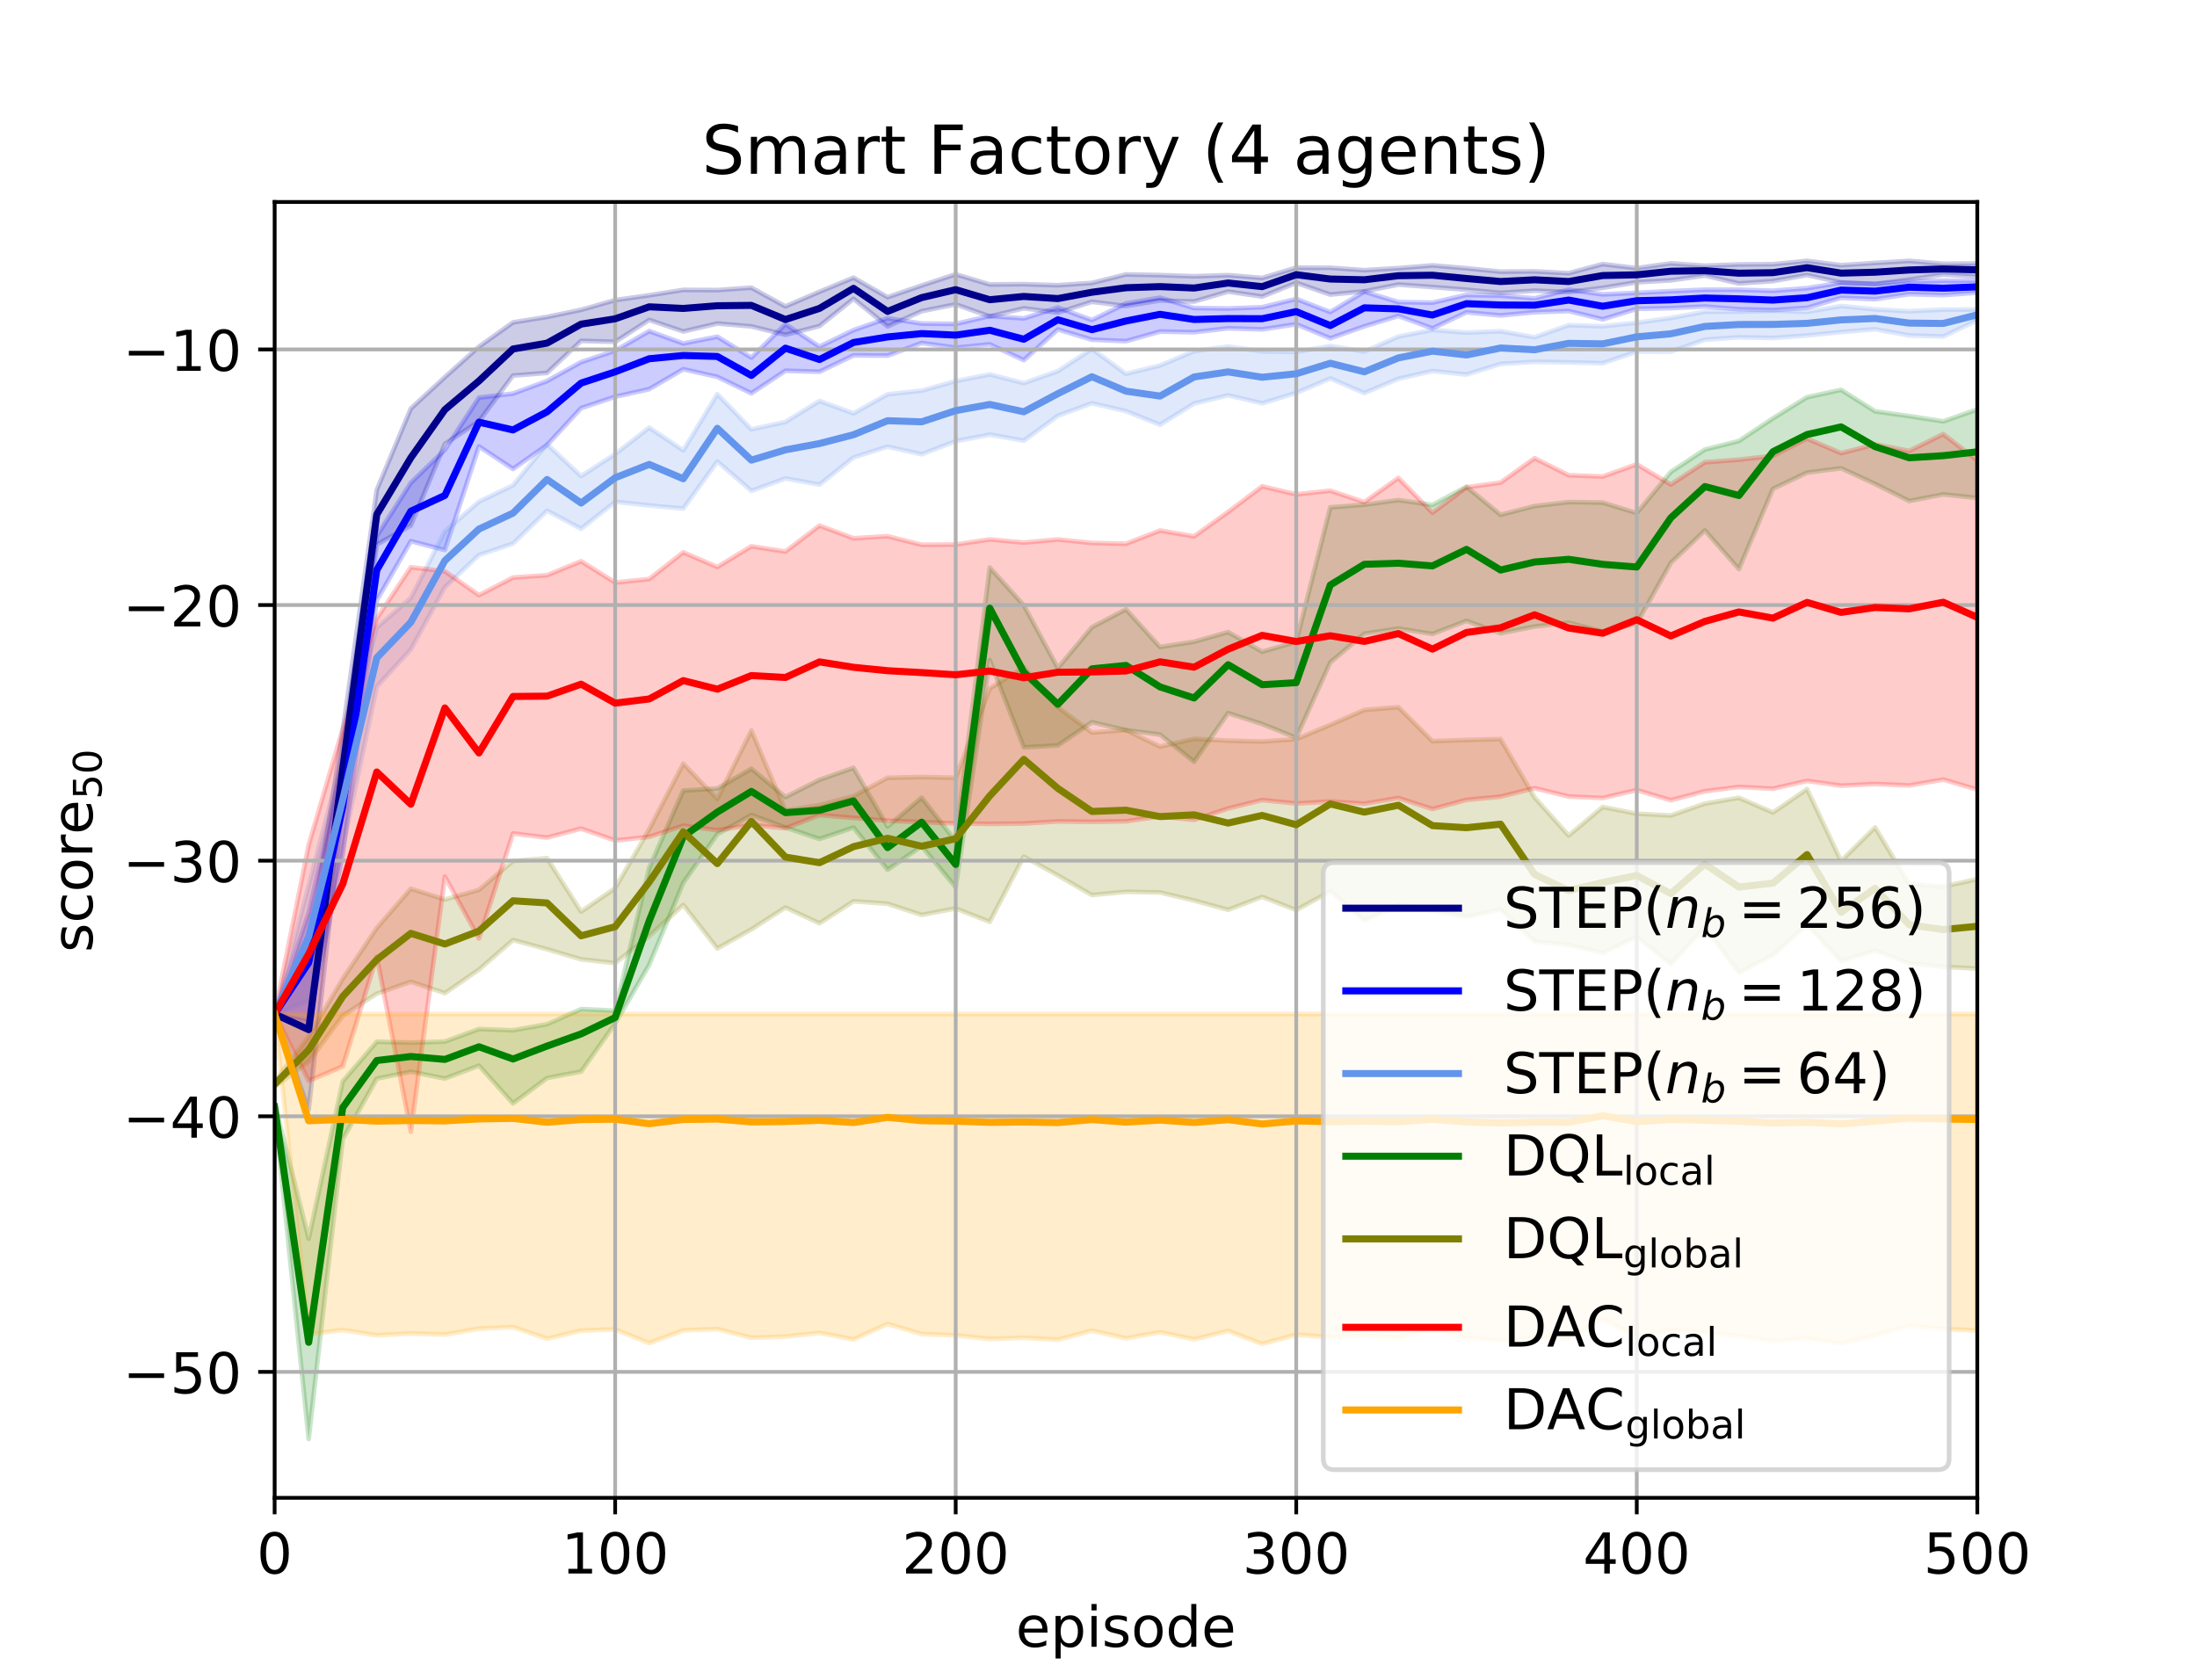 <?xml version="1.0" encoding="utf-8" standalone="no"?>
<!DOCTYPE svg PUBLIC "-//W3C//DTD SVG 1.1//EN"
  "http://www.w3.org/Graphics/SVG/1.1/DTD/svg11.dtd">
<!-- Created with matplotlib (http://matplotlib.org/) -->
<svg height="358pt" version="1.1" viewBox="0 0 468 358" width="468pt" xmlns="http://www.w3.org/2000/svg" xmlns:xlink="http://www.w3.org/1999/xlink">
 <defs>
  <style type="text/css">
*{stroke-linecap:butt;stroke-linejoin:round;}
  </style>
 </defs>
 <g id="figure_1">
  <g id="patch_1">
   <path d="M 0 358.56 
L 468 358.56 
L 468 0 
L 0 0 
z
" style="fill:#ffffff;"/>
  </g>
  <g id="axes_1">
   <g id="patch_2">
    <path d="M 58.5 319.118 
L 421.2 319.118 
L 421.2 43.027 
L 58.5 43.027 
z
" style="fill:#ffffff;"/>
   </g>
   <g id="PolyCollection_1">
    <defs>
     <path d="M 58.5 -142.518 
L 58.5 -142.518 
L 65.754 -122.155 
L 73.008 -187.22 
L 80.262 -242.542 
L 87.516 -246.61 
L 94.77 -263.984 
L 102.024 -268.809 
L 109.278 -278.542 
L 116.532 -279.121 
L 123.786 -285.942 
L 131.04 -285.733 
L 138.294 -290.399 
L 145.548 -287.944 
L 152.802 -289.633 
L 160.056 -289.025 
L 167.31 -287.233 
L 174.564 -289.093 
L 181.818 -294.899 
L 189.072 -289.019 
L 196.326 -292.27 
L 203.58 -293.713 
L 210.834 -291.137 
L 218.088 -292.882 
L 225.342 -291.953 
L 232.596 -294.258 
L 239.85 -293.365 
L 247.104 -294.542 
L 254.358 -294.32 
L 261.612 -296.436 
L 268.866 -295.368 
L 276.12 -298.305 
L 283.374 -295.8 
L 290.628 -296.486 
L 297.882 -297.932 
L 305.136 -297.403 
L 312.39 -296.828 
L 319.644 -296.154 
L 326.898 -296.631 
L 334.152 -296.321 
L 341.406 -297.235 
L 348.66 -298.42 
L 355.914 -298.832 
L 363.168 -299.855 
L 370.422 -298.168 
L 377.676 -298.679 
L 384.93 -299.965 
L 392.184 -298.374 
L 399.438 -298.059 
L 406.692 -299.002 
L 413.946 -300.072 
L 421.2 -299.643 
L 421.2 -302.426 
L 421.2 -302.426 
L 413.946 -302.362 
L 406.692 -302.979 
L 399.438 -302.538 
L 392.184 -302.056 
L 384.93 -302.983 
L 377.676 -302.268 
L 370.422 -302.223 
L 363.168 -301.944 
L 355.914 -302.454 
L 348.66 -301.432 
L 341.406 -302.297 
L 334.152 -300.351 
L 326.898 -300.744 
L 319.644 -300.683 
L 312.39 -301.407 
L 305.136 -302.022 
L 297.882 -301.43 
L 290.628 -300.994 
L 283.374 -301.514 
L 276.12 -301.527 
L 268.866 -299.344 
L 261.612 -299.934 
L 254.358 -299.699 
L 247.104 -299.952 
L 239.85 -300.091 
L 232.596 -298.278 
L 225.342 -297.795 
L 218.088 -298.021 
L 210.834 -297.956 
L 203.58 -300.128 
L 196.326 -297.731 
L 189.072 -295.244 
L 181.818 -299.4 
L 174.564 -296.398 
L 167.31 -293.287 
L 160.056 -297.267 
L 152.802 -296.756 
L 145.548 -296.794 
L 138.294 -295.648 
L 131.04 -294.622 
L 123.786 -292.55 
L 116.532 -291.042 
L 109.278 -289.869 
L 102.024 -284.685 
L 94.77 -278.213 
L 87.516 -271.518 
L 80.262 -254.19 
L 73.008 -202.833 
L 65.754 -155.372 
L 58.5 -142.518 
z
" id="me6c02df3ec" style="stroke:#00008b;stroke-opacity:0.2;"/>
    </defs>
    <g clip-path="url(#p99923ac05d)">
     <use style="fill:#00008b;fill-opacity:0.2;stroke:#00008b;stroke-opacity:0.2;" x="0" xlink:href="#me6c02df3ec" y="358.56"/>
    </g>
   </g>
   <g id="PolyCollection_2">
    <defs>
     <path d="M 58.5 -142.518 
L 58.5 -142.518 
L 65.754 -140.801 
L 73.008 -176.568 
L 80.262 -230.658 
L 87.516 -243.261 
L 94.77 -241.363 
L 102.024 -263.446 
L 109.278 -258.652 
L 116.532 -263.76 
L 123.786 -271.616 
L 131.04 -274.036 
L 138.294 -275.657 
L 145.548 -279.9 
L 152.802 -278.27 
L 160.056 -274.766 
L 167.31 -279.573 
L 174.564 -279.36 
L 181.818 -282.845 
L 189.072 -282.798 
L 196.326 -285.484 
L 203.58 -284.482 
L 210.834 -285.202 
L 218.088 -281.834 
L 225.342 -288.369 
L 232.596 -286.188 
L 239.85 -285.883 
L 247.104 -287.919 
L 254.358 -287.777 
L 261.612 -288.626 
L 268.866 -288.387 
L 276.12 -289.487 
L 283.374 -286.479 
L 290.628 -289.037 
L 297.882 -291.251 
L 305.136 -288.597 
L 312.39 -292.024 
L 319.644 -291.352 
L 326.898 -292.045 
L 334.152 -292.289 
L 341.406 -290.532 
L 348.66 -292.758 
L 355.914 -292.922 
L 363.168 -293.257 
L 370.422 -292.673 
L 377.676 -292.509 
L 384.93 -292.975 
L 392.184 -295.121 
L 399.438 -294.818 
L 406.692 -295.889 
L 413.946 -295.682 
L 421.2 -296.22 
L 421.2 -298.76 
L 421.2 -298.76 
L 413.946 -298.761 
L 406.692 -298.616 
L 399.438 -298.043 
L 392.184 -298.325 
L 384.93 -297.168 
L 377.676 -296.615 
L 370.422 -296.83 
L 363.168 -296.841 
L 355.914 -296.532 
L 348.66 -296.165 
L 341.406 -295.845 
L 334.152 -296.835 
L 326.898 -294.995 
L 319.644 -295.601 
L 312.39 -295.727 
L 305.136 -294.09 
L 297.882 -294.203 
L 290.628 -296.425 
L 283.374 -292.082 
L 276.12 -294.87 
L 268.866 -293.111 
L 261.612 -292.839 
L 254.358 -292.932 
L 247.104 -295.139 
L 239.85 -293.906 
L 232.596 -290.373 
L 225.342 -293.036 
L 218.088 -290.727 
L 210.834 -291.237 
L 203.58 -289.563 
L 196.326 -289.633 
L 189.072 -290.769 
L 181.818 -288.226 
L 174.564 -284.718 
L 167.31 -289.484 
L 160.056 -282.376 
L 152.802 -286.831 
L 145.548 -285.387 
L 138.294 -288.021 
L 131.04 -283.848 
L 123.786 -281.417 
L 116.532 -277.389 
L 109.278 -274.71 
L 102.024 -273.845 
L 94.77 -262.722 
L 87.516 -255.701 
L 80.262 -244.344 
L 73.008 -196.138 
L 65.754 -164.074 
L 58.5 -142.518 
z
" id="m0b70473642" style="stroke:#0000ff;stroke-opacity:0.2;"/>
    </defs>
    <g clip-path="url(#p99923ac05d)">
     <use style="fill:#0000ff;fill-opacity:0.2;stroke:#0000ff;stroke-opacity:0.2;" x="0" xlink:href="#m0b70473642" y="358.56"/>
    </g>
   </g>
   <g id="PolyCollection_3">
    <defs>
     <path d="M 58.5 -142.518 
L 58.5 -142.518 
L 65.754 -145.272 
L 73.008 -177.965 
L 80.262 -212.288 
L 87.516 -220.201 
L 94.77 -233.475 
L 102.024 -240.317 
L 109.278 -242.747 
L 116.532 -249.76 
L 123.786 -245.903 
L 131.04 -251.643 
L 138.294 -250.871 
L 145.548 -250.208 
L 152.802 -260.247 
L 160.056 -253.982 
L 167.31 -256.626 
L 174.564 -255.312 
L 181.818 -261.098 
L 189.072 -263.408 
L 196.326 -261.772 
L 203.58 -264.566 
L 210.834 -265.967 
L 218.088 -264.672 
L 225.342 -269.983 
L 232.596 -272.65 
L 239.85 -270.968 
L 247.104 -268.066 
L 254.358 -272.6 
L 261.612 -274.347 
L 268.866 -272.634 
L 276.12 -274.844 
L 283.374 -277.944 
L 290.628 -274.82 
L 297.882 -277.869 
L 305.136 -279.515 
L 312.39 -278.762 
L 319.644 -281.036 
L 326.898 -281.477 
L 334.152 -281.359 
L 341.406 -281.175 
L 348.66 -283.652 
L 355.914 -283.648 
L 363.168 -286.192 
L 370.422 -286.702 
L 377.676 -286.55 
L 384.93 -287.08 
L 392.184 -287.809 
L 399.438 -288.418 
L 406.692 -287.102 
L 413.946 -286.868 
L 421.2 -290.327 
L 421.2 -292.626 
L 421.2 -292.626 
L 413.946 -292.612 
L 406.692 -292.242 
L 399.438 -292.656 
L 392.184 -293.371 
L 384.93 -292.112 
L 377.676 -292.372 
L 370.422 -292.163 
L 363.168 -292.165 
L 355.914 -290.808 
L 348.66 -289.812 
L 341.406 -289.048 
L 334.152 -289.29 
L 326.898 -286.712 
L 319.644 -287.996 
L 312.39 -287.699 
L 305.136 -288.268 
L 297.882 -286.854 
L 290.628 -283.654 
L 283.374 -284.849 
L 276.12 -283.579 
L 268.866 -283.683 
L 261.612 -284.727 
L 254.358 -283.736 
L 247.104 -280.693 
L 239.85 -278.91 
L 232.596 -284.216 
L 225.342 -279.482 
L 218.088 -276.938 
L 210.834 -278.791 
L 203.58 -277.367 
L 196.326 -275.328 
L 189.072 -274.558 
L 181.818 -270.497 
L 174.564 -273.132 
L 167.31 -268.663 
L 160.056 -267.089 
L 152.802 -274.603 
L 145.548 -262.603 
L 138.294 -267.456 
L 131.04 -261.821 
L 123.786 -257.118 
L 116.532 -263.919 
L 109.278 -255.165 
L 102.024 -251.681 
L 94.77 -245.37 
L 87.516 -231.166 
L 80.262 -224.861 
L 73.008 -197.692 
L 65.754 -169.909 
L 58.5 -142.518 
z
" id="mc4bc8ce178" style="stroke:#6495ed;stroke-opacity:0.2;"/>
    </defs>
    <g clip-path="url(#p99923ac05d)">
     <use style="fill:#6495ed;fill-opacity:0.2;stroke:#6495ed;stroke-opacity:0.2;" x="0" xlink:href="#mc4bc8ce178" y="358.56"/>
    </g>
   </g>
   <g id="PolyCollection_4">
    <defs>
     <path d="M 58.5 -123.466 
L 58.5 -121.99 
L 65.754 -51.991 
L 73.008 -115.834 
L 80.262 -128.747 
L 87.516 -130.234 
L 94.77 -128.775 
L 102.024 -131.532 
L 109.278 -123.479 
L 116.532 -128.886 
L 123.786 -130.269 
L 131.04 -140.498 
L 138.294 -153.014 
L 145.548 -170.475 
L 152.802 -180.836 
L 160.056 -184.932 
L 167.31 -182.271 
L 174.564 -179.819 
L 181.818 -182.245 
L 189.072 -173.246 
L 196.326 -178.293 
L 203.58 -169.517 
L 210.834 -217.897 
L 218.088 -199.333 
L 225.342 -199.753 
L 232.596 -204.689 
L 239.85 -202.993 
L 247.104 -202.063 
L 254.358 -196.277 
L 261.612 -206.637 
L 268.866 -204.303 
L 276.12 -201.383 
L 283.374 -217.433 
L 290.628 -223.544 
L 297.882 -224.647 
L 305.136 -223.492 
L 312.39 -226.286 
L 319.644 -223.635 
L 326.898 -225.071 
L 334.152 -225.89 
L 341.406 -223.99 
L 348.66 -225.73 
L 355.914 -238.645 
L 363.168 -245.549 
L 370.422 -237.317 
L 377.676 -254.417 
L 384.93 -257.865 
L 392.184 -258.806 
L 399.438 -255.445 
L 406.692 -251.823 
L 413.946 -253.227 
L 421.2 -252.476 
L 421.2 -271.329 
L 421.2 -271.329 
L 413.946 -268.783 
L 406.692 -269.91 
L 399.438 -270.924 
L 392.184 -275.509 
L 384.93 -273.931 
L 377.676 -269.439 
L 370.422 -264.612 
L 363.168 -262.785 
L 355.914 -258.008 
L 348.66 -249.253 
L 341.406 -251.482 
L 334.152 -251.588 
L 326.898 -250.745 
L 319.644 -248.885 
L 312.39 -254.869 
L 305.136 -250.979 
L 297.882 -252.016 
L 290.628 -251.038 
L 283.374 -250.463 
L 276.12 -221.813 
L 268.866 -219.72 
L 261.612 -223.887 
L 254.358 -221.836 
L 247.104 -220.71 
L 239.85 -228.741 
L 232.596 -224.926 
L 225.342 -216.235 
L 218.088 -229.599 
L 210.834 -237.64 
L 203.58 -179.366 
L 196.326 -188.613 
L 189.072 -182.461 
L 181.818 -194.969 
L 174.564 -192.43 
L 167.31 -188.739 
L 160.056 -194.78 
L 152.802 -190.575 
L 145.548 -190.131 
L 138.294 -173.68 
L 131.04 -143.226 
L 123.786 -143.57 
L 116.532 -140.344 
L 109.278 -139.051 
L 102.024 -139.318 
L 94.77 -136.648 
L 87.516 -136.425 
L 80.262 -136.617 
L 73.008 -128.161 
L 65.754 -94.656 
L 58.5 -123.466 
z
" id="m7f0f94b38a" style="stroke:#008000;stroke-opacity:0.2;"/>
    </defs>
    <g clip-path="url(#p99923ac05d)">
     <use style="fill:#008000;fill-opacity:0.2;stroke:#008000;stroke-opacity:0.2;" x="0" xlink:href="#m7f0f94b38a" y="358.56"/>
    </g>
   </g>
   <g id="PolyCollection_5">
    <defs>
     <path d="M 58.5 -128.094 
L 58.5 -127.049 
L 65.754 -132.323 
L 73.008 -142.158 
L 80.262 -146.846 
L 87.516 -149.394 
L 94.77 -146.968 
L 102.024 -151.988 
L 109.278 -158.288 
L 116.532 -156.328 
L 123.786 -154.171 
L 131.04 -153.361 
L 138.294 -159.125 
L 145.548 -165.765 
L 152.802 -156.476 
L 160.056 -160.555 
L 167.31 -165.222 
L 174.564 -161.85 
L 181.818 -166.549 
L 189.072 -166.013 
L 196.326 -163.634 
L 203.58 -165.017 
L 210.834 -162.157 
L 218.088 -176.07 
L 225.342 -172.057 
L 232.596 -167.87 
L 239.85 -168.563 
L 247.104 -168.422 
L 254.358 -166.705 
L 261.612 -164.718 
L 268.866 -167.484 
L 276.12 -164.672 
L 283.374 -168.656 
L 290.628 -162.446 
L 297.882 -165.776 
L 305.136 -164.513 
L 312.39 -163.232 
L 319.644 -164.779 
L 326.898 -157.972 
L 334.152 -157.239 
L 341.406 -155.539 
L 348.66 -158.975 
L 355.914 -153.137 
L 363.168 -161.038 
L 370.422 -151.347 
L 377.676 -155.065 
L 384.93 -161.535 
L 392.184 -153.805 
L 399.438 -156.041 
L 406.692 -153.339 
L 413.946 -152.573 
L 421.2 -152.195 
L 421.2 -171.252 
L 421.2 -171.252 
L 413.946 -169.687 
L 406.692 -170.187 
L 399.438 -182.287 
L 392.184 -175.129 
L 384.93 -190.441 
L 377.676 -185.454 
L 370.422 -188.595 
L 363.168 -187.352 
L 355.914 -184.82 
L 348.66 -185.207 
L 341.406 -186.625 
L 334.152 -180.547 
L 326.898 -188.668 
L 319.644 -201.097 
L 312.39 -200.901 
L 305.136 -200.663 
L 297.882 -207.9 
L 290.628 -207.305 
L 283.374 -204.127 
L 276.12 -201.067 
L 268.866 -200.575 
L 261.612 -200.761 
L 254.358 -201.146 
L 247.104 -199.5 
L 239.85 -203.027 
L 232.596 -202.484 
L 225.342 -207.887 
L 218.088 -216.419 
L 210.834 -211.879 
L 203.58 -192.852 
L 196.326 -193.021 
L 189.072 -192.85 
L 181.818 -188.941 
L 174.564 -187.047 
L 167.31 -185.88 
L 160.056 -202.921 
L 152.802 -188.352 
L 145.548 -195.854 
L 138.294 -181.896 
L 131.04 -169.34 
L 123.786 -164.324 
L 116.532 -175.729 
L 109.278 -175.125 
L 102.024 -168.969 
L 94.77 -166.935 
L 87.516 -169.212 
L 80.262 -160.843 
L 73.008 -150.028 
L 65.754 -137.743 
L 58.5 -128.094 
z
" id="m700b6dcba1" style="stroke:#808000;stroke-opacity:0.2;"/>
    </defs>
    <g clip-path="url(#p99923ac05d)">
     <use style="fill:#808000;fill-opacity:0.2;stroke:#808000;stroke-opacity:0.2;" x="0" xlink:href="#m700b6dcba1" y="358.56"/>
    </g>
   </g>
   <g id="PolyCollection_6">
    <defs>
     <path d="M 58.5 -142.518 
L 58.5 -142.518 
L 65.754 -128.273 
L 73.008 -131.376 
L 80.262 -154.718 
L 87.516 -117.449 
L 94.77 -171.788 
L 102.024 -158.602 
L 109.278 -180.982 
L 116.532 -180.113 
L 123.786 -182.028 
L 131.04 -179.491 
L 138.294 -180.27 
L 145.548 -182.642 
L 152.802 -181.679 
L 160.056 -182.784 
L 167.31 -182.099 
L 174.564 -184.914 
L 181.818 -184.31 
L 189.072 -183.705 
L 196.326 -183.415 
L 203.58 -183.12 
L 210.834 -183.03 
L 218.088 -183.104 
L 225.342 -183.562 
L 232.596 -183.471 
L 239.85 -183.58 
L 247.104 -184.632 
L 254.358 -183.869 
L 261.612 -186.305 
L 268.866 -188.107 
L 276.12 -187.369 
L 283.374 -187.803 
L 290.628 -187.332 
L 297.882 -188.542 
L 305.136 -186.196 
L 312.39 -188.141 
L 319.644 -188.832 
L 326.898 -190.648 
L 334.152 -188.868 
L 341.406 -188.545 
L 348.66 -190.241 
L 355.914 -188.07 
L 363.168 -189.989 
L 370.422 -190.909 
L 377.676 -190.533 
L 384.93 -192.191 
L 392.184 -191.172 
L 399.438 -191.536 
L 406.692 -191.218 
L 413.946 -192.47 
L 421.2 -190.353 
L 421.2 -260.487 
L 421.2 -260.487 
L 413.946 -266.075 
L 406.692 -262.476 
L 399.438 -263.879 
L 392.184 -262.008 
L 384.93 -265.122 
L 377.676 -261.451 
L 370.422 -260.62 
L 363.168 -260.071 
L 355.914 -255.331 
L 348.66 -259.642 
L 341.406 -257.041 
L 334.152 -257.314 
L 326.898 -260.944 
L 319.644 -255.744 
L 312.39 -254.734 
L 305.136 -249.328 
L 297.882 -256.73 
L 290.628 -251.58 
L 283.374 -254.013 
L 276.12 -253.237 
L 268.866 -254.95 
L 261.612 -249.482 
L 254.358 -244.29 
L 247.104 -245.531 
L 239.85 -242.712 
L 232.596 -242.884 
L 225.342 -243.629 
L 218.088 -242.961 
L 210.834 -243.64 
L 203.58 -242.55 
L 196.326 -242.495 
L 189.072 -244.317 
L 181.818 -243.876 
L 174.564 -246.579 
L 167.31 -241.047 
L 160.056 -242.175 
L 152.802 -237.755 
L 145.548 -240.895 
L 138.294 -235.196 
L 131.04 -234.45 
L 123.786 -238.984 
L 116.532 -236.012 
L 109.278 -235.51 
L 102.024 -231.753 
L 94.77 -236.857 
L 87.516 -237.703 
L 80.262 -226.811 
L 73.008 -203.261 
L 65.754 -178.527 
L 58.5 -142.518 
z
" id="me47b5636a9" style="stroke:#ff0000;stroke-opacity:0.2;"/>
    </defs>
    <g clip-path="url(#p99923ac05d)">
     <use style="fill:#ff0000;fill-opacity:0.2;stroke:#ff0000;stroke-opacity:0.2;" x="0" xlink:href="#me47b5636a9" y="358.56"/>
    </g>
   </g>
   <g id="PolyCollection_7">
    <defs>
     <path d="M 58.5 -142.518 
L 58.5 -142.518 
L 65.754 -74.292 
L 73.008 -75.199 
L 80.262 -74.067 
L 87.516 -74.459 
L 94.77 -74.227 
L 102.024 -75.489 
L 109.278 -75.824 
L 116.532 -73.348 
L 123.786 -75.064 
L 131.04 -75.329 
L 138.294 -72.405 
L 145.548 -75.121 
L 152.802 -75.403 
L 160.056 -73.553 
L 167.31 -73.802 
L 174.564 -74.59 
L 181.818 -73.185 
L 189.072 -76.489 
L 196.326 -74.345 
L 203.58 -74.059 
L 210.834 -73.295 
L 218.088 -73.544 
L 225.342 -73.132 
L 232.596 -75.064 
L 239.85 -73.426 
L 247.104 -74.737 
L 254.358 -73.209 
L 261.612 -75.007 
L 268.866 -72.237 
L 276.12 -74.202 
L 283.374 -73.651 
L 290.628 -74.006 
L 297.882 -73.663 
L 305.136 -75.235 
L 312.39 -73.557 
L 319.644 -72.928 
L 326.898 -73.442 
L 334.152 -73.34 
L 341.406 -77.506 
L 348.66 -73.749 
L 355.914 -75.125 
L 363.168 -74.623 
L 370.422 -73.986 
L 377.676 -72.838 
L 384.93 -73.373 
L 392.184 -72.311 
L 399.438 -74.043 
L 406.692 -76.052 
L 413.946 -75.423 
L 421.2 -75.096 
L 421.2 -142.518 
L 421.2 -142.518 
L 413.946 -142.518 
L 406.692 -142.518 
L 399.438 -142.518 
L 392.184 -142.518 
L 384.93 -142.518 
L 377.676 -142.518 
L 370.422 -142.518 
L 363.168 -142.518 
L 355.914 -142.518 
L 348.66 -142.518 
L 341.406 -142.518 
L 334.152 -142.518 
L 326.898 -142.518 
L 319.644 -142.518 
L 312.39 -142.518 
L 305.136 -142.518 
L 297.882 -142.518 
L 290.628 -142.518 
L 283.374 -142.518 
L 276.12 -142.518 
L 268.866 -142.518 
L 261.612 -142.518 
L 254.358 -142.518 
L 247.104 -142.518 
L 239.85 -142.518 
L 232.596 -142.518 
L 225.342 -142.518 
L 218.088 -142.518 
L 210.834 -142.518 
L 203.58 -142.518 
L 196.326 -142.518 
L 189.072 -142.518 
L 181.818 -142.518 
L 174.564 -142.518 
L 167.31 -142.518 
L 160.056 -142.518 
L 152.802 -142.518 
L 145.548 -142.518 
L 138.294 -142.518 
L 131.04 -142.518 
L 123.786 -142.518 
L 116.532 -142.518 
L 109.278 -142.518 
L 102.024 -142.518 
L 94.77 -142.518 
L 87.516 -142.518 
L 80.262 -142.518 
L 73.008 -142.518 
L 65.754 -142.518 
L 58.5 -142.518 
z
" id="m2df9fdc2de" style="stroke:#ffa500;stroke-opacity:0.2;"/>
    </defs>
    <g clip-path="url(#p99923ac05d)">
     <use style="fill:#ffa500;fill-opacity:0.2;stroke:#ffa500;stroke-opacity:0.2;" x="0" xlink:href="#m2df9fdc2de" y="358.56"/>
    </g>
   </g>
   <g id="matplotlib.axis_1">
    <g id="xtick_1">
     <g id="line2d_1">
      <path clip-path="url(#p99923ac05d)" d="M 58.5 319.118 
L 58.5 43.027 
" style="fill:none;stroke:#b0b0b0;stroke-linecap:square;stroke-width:0.8;"/>
     </g>
     <g id="line2d_2">
      <defs>
       <path d="M 0 0 
L 0 3.5 
" id="m192dff0594" style="stroke:#000000;stroke-width:0.8;"/>
      </defs>
      <g>
       <use style="stroke:#000000;stroke-width:0.8;" x="58.5" xlink:href="#m192dff0594" y="319.118"/>
      </g>
     </g>
     <g id="text_1">
      <!-- 0 -->
      <defs>
       <path d="M 31.781 66.406 
Q 24.172 66.406 20.328 58.906 
Q 16.5 51.422 16.5 36.375 
Q 16.5 21.391 20.328 13.891 
Q 24.172 6.391 31.781 6.391 
Q 39.453 6.391 43.281 13.891 
Q 47.125 21.391 47.125 36.375 
Q 47.125 51.422 43.281 58.906 
Q 39.453 66.406 31.781 66.406 
z
M 31.781 74.219 
Q 44.047 74.219 50.516 64.516 
Q 56.984 54.828 56.984 36.375 
Q 56.984 17.969 50.516 8.266 
Q 44.047 -1.422 31.781 -1.422 
Q 19.531 -1.422 13.062 8.266 
Q 6.594 17.969 6.594 36.375 
Q 6.594 54.828 13.062 64.516 
Q 19.531 74.219 31.781 74.219 
z
" id="DejaVuSans-30"/>
      </defs>
      <g transform="translate(54.682 335.237)scale(0.12 -0.12)">
       <use xlink:href="#DejaVuSans-30"/>
      </g>
     </g>
    </g>
    <g id="xtick_2">
     <g id="line2d_3">
      <path clip-path="url(#p99923ac05d)" d="M 131.04 319.118 
L 131.04 43.027 
" style="fill:none;stroke:#b0b0b0;stroke-linecap:square;stroke-width:0.8;"/>
     </g>
     <g id="line2d_4">
      <g>
       <use style="stroke:#000000;stroke-width:0.8;" x="131.04" xlink:href="#m192dff0594" y="319.118"/>
      </g>
     </g>
     <g id="text_2">
      <!-- 100 -->
      <defs>
       <path d="M 12.406 8.297 
L 28.516 8.297 
L 28.516 63.922 
L 10.984 60.406 
L 10.984 69.391 
L 28.422 72.906 
L 38.281 72.906 
L 38.281 8.297 
L 54.391 8.297 
L 54.391 0 
L 12.406 0 
z
" id="DejaVuSans-31"/>
      </defs>
      <g transform="translate(119.588 335.237)scale(0.12 -0.12)">
       <use xlink:href="#DejaVuSans-31"/>
       <use x="63.623" xlink:href="#DejaVuSans-30"/>
       <use x="127.246" xlink:href="#DejaVuSans-30"/>
      </g>
     </g>
    </g>
    <g id="xtick_3">
     <g id="line2d_5">
      <path clip-path="url(#p99923ac05d)" d="M 203.58 319.118 
L 203.58 43.027 
" style="fill:none;stroke:#b0b0b0;stroke-linecap:square;stroke-width:0.8;"/>
     </g>
     <g id="line2d_6">
      <g>
       <use style="stroke:#000000;stroke-width:0.8;" x="203.58" xlink:href="#m192dff0594" y="319.118"/>
      </g>
     </g>
     <g id="text_3">
      <!-- 200 -->
      <defs>
       <path d="M 19.188 8.297 
L 53.609 8.297 
L 53.609 0 
L 7.328 0 
L 7.328 8.297 
Q 12.938 14.109 22.625 23.891 
Q 32.328 33.688 34.812 36.531 
Q 39.547 41.844 41.422 45.531 
Q 43.312 49.219 43.312 52.781 
Q 43.312 58.594 39.234 62.25 
Q 35.156 65.922 28.609 65.922 
Q 23.969 65.922 18.812 64.312 
Q 13.672 62.703 7.812 59.422 
L 7.812 69.391 
Q 13.766 71.781 18.938 73 
Q 24.125 74.219 28.422 74.219 
Q 39.75 74.219 46.484 68.547 
Q 53.219 62.891 53.219 53.422 
Q 53.219 48.922 51.531 44.891 
Q 49.859 40.875 45.406 35.406 
Q 44.188 33.984 37.641 27.219 
Q 31.109 20.453 19.188 8.297 
z
" id="DejaVuSans-32"/>
      </defs>
      <g transform="translate(192.127 335.237)scale(0.12 -0.12)">
       <use xlink:href="#DejaVuSans-32"/>
       <use x="63.623" xlink:href="#DejaVuSans-30"/>
       <use x="127.246" xlink:href="#DejaVuSans-30"/>
      </g>
     </g>
    </g>
    <g id="xtick_4">
     <g id="line2d_7">
      <path clip-path="url(#p99923ac05d)" d="M 276.12 319.118 
L 276.12 43.027 
" style="fill:none;stroke:#b0b0b0;stroke-linecap:square;stroke-width:0.8;"/>
     </g>
     <g id="line2d_8">
      <g>
       <use style="stroke:#000000;stroke-width:0.8;" x="276.12" xlink:href="#m192dff0594" y="319.118"/>
      </g>
     </g>
     <g id="text_4">
      <!-- 300 -->
      <defs>
       <path d="M 40.578 39.312 
Q 47.656 37.797 51.625 33 
Q 55.609 28.219 55.609 21.188 
Q 55.609 10.406 48.188 4.484 
Q 40.766 -1.422 27.094 -1.422 
Q 22.516 -1.422 17.656 -0.516 
Q 12.797 0.391 7.625 2.203 
L 7.625 11.719 
Q 11.719 9.328 16.594 8.109 
Q 21.484 6.891 26.812 6.891 
Q 36.078 6.891 40.938 10.547 
Q 45.797 14.203 45.797 21.188 
Q 45.797 27.641 41.281 31.266 
Q 36.766 34.906 28.719 34.906 
L 20.219 34.906 
L 20.219 43.016 
L 29.109 43.016 
Q 36.375 43.016 40.234 45.922 
Q 44.094 48.828 44.094 54.297 
Q 44.094 59.906 40.109 62.906 
Q 36.141 65.922 28.719 65.922 
Q 24.656 65.922 20.016 65.031 
Q 15.375 64.156 9.812 62.312 
L 9.812 71.094 
Q 15.438 72.656 20.344 73.438 
Q 25.25 74.219 29.594 74.219 
Q 40.828 74.219 47.359 69.109 
Q 53.906 64.016 53.906 55.328 
Q 53.906 49.266 50.438 45.094 
Q 46.969 40.922 40.578 39.312 
z
" id="DejaVuSans-33"/>
      </defs>
      <g transform="translate(264.668 335.237)scale(0.12 -0.12)">
       <use xlink:href="#DejaVuSans-33"/>
       <use x="63.623" xlink:href="#DejaVuSans-30"/>
       <use x="127.246" xlink:href="#DejaVuSans-30"/>
      </g>
     </g>
    </g>
    <g id="xtick_5">
     <g id="line2d_9">
      <path clip-path="url(#p99923ac05d)" d="M 348.66 319.118 
L 348.66 43.027 
" style="fill:none;stroke:#b0b0b0;stroke-linecap:square;stroke-width:0.8;"/>
     </g>
     <g id="line2d_10">
      <g>
       <use style="stroke:#000000;stroke-width:0.8;" x="348.66" xlink:href="#m192dff0594" y="319.118"/>
      </g>
     </g>
     <g id="text_5">
      <!-- 400 -->
      <defs>
       <path d="M 37.797 64.312 
L 12.891 25.391 
L 37.797 25.391 
z
M 35.203 72.906 
L 47.609 72.906 
L 47.609 25.391 
L 58.016 25.391 
L 58.016 17.188 
L 47.609 17.188 
L 47.609 0 
L 37.797 0 
L 37.797 17.188 
L 4.891 17.188 
L 4.891 26.703 
z
" id="DejaVuSans-34"/>
      </defs>
      <g transform="translate(337.207 335.237)scale(0.12 -0.12)">
       <use xlink:href="#DejaVuSans-34"/>
       <use x="63.623" xlink:href="#DejaVuSans-30"/>
       <use x="127.246" xlink:href="#DejaVuSans-30"/>
      </g>
     </g>
    </g>
    <g id="xtick_6">
     <g id="line2d_11">
      <path clip-path="url(#p99923ac05d)" d="M 421.2 319.118 
L 421.2 43.027 
" style="fill:none;stroke:#b0b0b0;stroke-linecap:square;stroke-width:0.8;"/>
     </g>
     <g id="line2d_12">
      <g>
       <use style="stroke:#000000;stroke-width:0.8;" x="421.2" xlink:href="#m192dff0594" y="319.118"/>
      </g>
     </g>
     <g id="text_6">
      <!-- 500 -->
      <defs>
       <path d="M 10.797 72.906 
L 49.516 72.906 
L 49.516 64.594 
L 19.828 64.594 
L 19.828 46.734 
Q 21.969 47.469 24.109 47.828 
Q 26.266 48.188 28.422 48.188 
Q 40.625 48.188 47.75 41.5 
Q 54.891 34.812 54.891 23.391 
Q 54.891 11.625 47.562 5.094 
Q 40.234 -1.422 26.906 -1.422 
Q 22.312 -1.422 17.547 -0.641 
Q 12.797 0.141 7.719 1.703 
L 7.719 11.625 
Q 12.109 9.234 16.797 8.062 
Q 21.484 6.891 26.703 6.891 
Q 35.156 6.891 40.078 11.328 
Q 45.016 15.766 45.016 23.391 
Q 45.016 31 40.078 35.438 
Q 35.156 39.891 26.703 39.891 
Q 22.75 39.891 18.812 39.016 
Q 14.891 38.141 10.797 36.281 
z
" id="DejaVuSans-35"/>
      </defs>
      <g transform="translate(409.748 335.237)scale(0.12 -0.12)">
       <use xlink:href="#DejaVuSans-35"/>
       <use x="63.623" xlink:href="#DejaVuSans-30"/>
       <use x="127.246" xlink:href="#DejaVuSans-30"/>
      </g>
     </g>
    </g>
    <g id="text_7">
     <!-- episode -->
     <defs>
      <path d="M 56.203 29.594 
L 56.203 25.203 
L 14.891 25.203 
Q 15.484 15.922 20.484 11.062 
Q 25.484 6.203 34.422 6.203 
Q 39.594 6.203 44.453 7.469 
Q 49.312 8.734 54.109 11.281 
L 54.109 2.781 
Q 49.266 0.734 44.188 -0.344 
Q 39.109 -1.422 33.891 -1.422 
Q 20.797 -1.422 13.156 6.188 
Q 5.516 13.812 5.516 26.812 
Q 5.516 40.234 12.766 48.109 
Q 20.016 56 32.328 56 
Q 43.359 56 49.781 48.891 
Q 56.203 41.797 56.203 29.594 
z
M 47.219 32.234 
Q 47.125 39.594 43.094 43.984 
Q 39.062 48.391 32.422 48.391 
Q 24.906 48.391 20.391 44.141 
Q 15.875 39.891 15.188 32.172 
z
" id="DejaVuSans-65"/>
      <path d="M 18.109 8.203 
L 18.109 -20.797 
L 9.078 -20.797 
L 9.078 54.688 
L 18.109 54.688 
L 18.109 46.391 
Q 20.953 51.266 25.266 53.625 
Q 29.594 56 35.594 56 
Q 45.562 56 51.781 48.094 
Q 58.016 40.188 58.016 27.297 
Q 58.016 14.406 51.781 6.484 
Q 45.562 -1.422 35.594 -1.422 
Q 29.594 -1.422 25.266 0.953 
Q 20.953 3.328 18.109 8.203 
z
M 48.688 27.297 
Q 48.688 37.203 44.609 42.844 
Q 40.531 48.484 33.406 48.484 
Q 26.266 48.484 22.188 42.844 
Q 18.109 37.203 18.109 27.297 
Q 18.109 17.391 22.188 11.75 
Q 26.266 6.109 33.406 6.109 
Q 40.531 6.109 44.609 11.75 
Q 48.688 17.391 48.688 27.297 
z
" id="DejaVuSans-70"/>
      <path d="M 9.422 54.688 
L 18.406 54.688 
L 18.406 0 
L 9.422 0 
z
M 9.422 75.984 
L 18.406 75.984 
L 18.406 64.594 
L 9.422 64.594 
z
" id="DejaVuSans-69"/>
      <path d="M 44.281 53.078 
L 44.281 44.578 
Q 40.484 46.531 36.375 47.5 
Q 32.281 48.484 27.875 48.484 
Q 21.188 48.484 17.844 46.438 
Q 14.5 44.391 14.5 40.281 
Q 14.5 37.156 16.891 35.375 
Q 19.281 33.594 26.516 31.984 
L 29.594 31.297 
Q 39.156 29.25 43.188 25.516 
Q 47.219 21.781 47.219 15.094 
Q 47.219 7.469 41.188 3.016 
Q 35.156 -1.422 24.609 -1.422 
Q 20.219 -1.422 15.453 -0.562 
Q 10.688 0.297 5.422 2 
L 5.422 11.281 
Q 10.406 8.688 15.234 7.391 
Q 20.062 6.109 24.812 6.109 
Q 31.156 6.109 34.562 8.281 
Q 37.984 10.453 37.984 14.406 
Q 37.984 18.062 35.516 20.016 
Q 33.062 21.969 24.703 23.781 
L 21.578 24.516 
Q 13.234 26.266 9.516 29.906 
Q 5.812 33.547 5.812 39.891 
Q 5.812 47.609 11.281 51.797 
Q 16.75 56 26.812 56 
Q 31.781 56 36.172 55.266 
Q 40.578 54.547 44.281 53.078 
z
" id="DejaVuSans-73"/>
      <path d="M 30.609 48.391 
Q 23.391 48.391 19.188 42.75 
Q 14.984 37.109 14.984 27.297 
Q 14.984 17.484 19.156 11.844 
Q 23.344 6.203 30.609 6.203 
Q 37.797 6.203 41.984 11.859 
Q 46.188 17.531 46.188 27.297 
Q 46.188 37.016 41.984 42.703 
Q 37.797 48.391 30.609 48.391 
z
M 30.609 56 
Q 42.328 56 49.016 48.375 
Q 55.719 40.766 55.719 27.297 
Q 55.719 13.875 49.016 6.219 
Q 42.328 -1.422 30.609 -1.422 
Q 18.844 -1.422 12.172 6.219 
Q 5.516 13.875 5.516 27.297 
Q 5.516 40.766 12.172 48.375 
Q 18.844 56 30.609 56 
z
" id="DejaVuSans-6f"/>
      <path d="M 45.406 46.391 
L 45.406 75.984 
L 54.391 75.984 
L 54.391 0 
L 45.406 0 
L 45.406 8.203 
Q 42.578 3.328 38.25 0.953 
Q 33.938 -1.422 27.875 -1.422 
Q 17.969 -1.422 11.734 6.484 
Q 5.516 14.406 5.516 27.297 
Q 5.516 40.188 11.734 48.094 
Q 17.969 56 27.875 56 
Q 33.938 56 38.25 53.625 
Q 42.578 51.266 45.406 46.391 
z
M 14.797 27.297 
Q 14.797 17.391 18.875 11.75 
Q 22.953 6.109 30.078 6.109 
Q 37.203 6.109 41.297 11.75 
Q 45.406 17.391 45.406 27.297 
Q 45.406 37.203 41.297 42.844 
Q 37.203 48.484 30.078 48.484 
Q 22.953 48.484 18.875 42.844 
Q 14.797 37.203 14.797 27.297 
z
" id="DejaVuSans-64"/>
     </defs>
     <g transform="translate(216.384 350.85)scale(0.12 -0.12)">
      <use xlink:href="#DejaVuSans-65"/>
      <use x="61.523" xlink:href="#DejaVuSans-70"/>
      <use x="125" xlink:href="#DejaVuSans-69"/>
      <use x="152.783" xlink:href="#DejaVuSans-73"/>
      <use x="204.883" xlink:href="#DejaVuSans-6f"/>
      <use x="266.064" xlink:href="#DejaVuSans-64"/>
      <use x="329.541" xlink:href="#DejaVuSans-65"/>
     </g>
    </g>
   </g>
   <g id="matplotlib.axis_2">
    <g id="ytick_1">
     <g id="line2d_13">
      <path clip-path="url(#p99923ac05d)" d="M 58.5 292.284 
L 421.2 292.284 
" style="fill:none;stroke:#b0b0b0;stroke-linecap:square;stroke-width:0.8;"/>
     </g>
     <g id="line2d_14">
      <defs>
       <path d="M 0 0 
L -3.5 0 
" id="m7f6ed60fb7" style="stroke:#000000;stroke-width:0.8;"/>
      </defs>
      <g>
       <use style="stroke:#000000;stroke-width:0.8;" x="58.5" xlink:href="#m7f6ed60fb7" y="292.284"/>
      </g>
     </g>
     <g id="text_8">
      <!-- −50 -->
      <defs>
       <path d="M 10.594 35.5 
L 73.188 35.5 
L 73.188 27.203 
L 10.594 27.203 
z
" id="DejaVuSans-2212"/>
      </defs>
      <g transform="translate(26.174 296.844)scale(0.12 -0.12)">
       <use xlink:href="#DejaVuSans-2212"/>
       <use x="83.789" xlink:href="#DejaVuSans-35"/>
       <use x="147.412" xlink:href="#DejaVuSans-30"/>
      </g>
     </g>
    </g>
    <g id="ytick_2">
     <g id="line2d_15">
      <path clip-path="url(#p99923ac05d)" d="M 58.5 237.826 
L 421.2 237.826 
" style="fill:none;stroke:#b0b0b0;stroke-linecap:square;stroke-width:0.8;"/>
     </g>
     <g id="line2d_16">
      <g>
       <use style="stroke:#000000;stroke-width:0.8;" x="58.5" xlink:href="#m7f6ed60fb7" y="237.826"/>
      </g>
     </g>
     <g id="text_9">
      <!-- −40 -->
      <g transform="translate(26.174 242.385)scale(0.12 -0.12)">
       <use xlink:href="#DejaVuSans-2212"/>
       <use x="83.789" xlink:href="#DejaVuSans-34"/>
       <use x="147.412" xlink:href="#DejaVuSans-30"/>
      </g>
     </g>
    </g>
    <g id="ytick_3">
     <g id="line2d_17">
      <path clip-path="url(#p99923ac05d)" d="M 58.5 183.367 
L 421.2 183.367 
" style="fill:none;stroke:#b0b0b0;stroke-linecap:square;stroke-width:0.8;"/>
     </g>
     <g id="line2d_18">
      <g>
       <use style="stroke:#000000;stroke-width:0.8;" x="58.5" xlink:href="#m7f6ed60fb7" y="183.367"/>
      </g>
     </g>
     <g id="text_10">
      <!-- −30 -->
      <g transform="translate(26.174 187.926)scale(0.12 -0.12)">
       <use xlink:href="#DejaVuSans-2212"/>
       <use x="83.789" xlink:href="#DejaVuSans-33"/>
       <use x="147.412" xlink:href="#DejaVuSans-30"/>
      </g>
     </g>
    </g>
    <g id="ytick_4">
     <g id="line2d_19">
      <path clip-path="url(#p99923ac05d)" d="M 58.5 128.908 
L 421.2 128.908 
" style="fill:none;stroke:#b0b0b0;stroke-linecap:square;stroke-width:0.8;"/>
     </g>
     <g id="line2d_20">
      <g>
       <use style="stroke:#000000;stroke-width:0.8;" x="58.5" xlink:href="#m7f6ed60fb7" y="128.908"/>
      </g>
     </g>
     <g id="text_11">
      <!-- −20 -->
      <g transform="translate(26.174 133.467)scale(0.12 -0.12)">
       <use xlink:href="#DejaVuSans-2212"/>
       <use x="83.789" xlink:href="#DejaVuSans-32"/>
       <use x="147.412" xlink:href="#DejaVuSans-30"/>
      </g>
     </g>
    </g>
    <g id="ytick_5">
     <g id="line2d_21">
      <path clip-path="url(#p99923ac05d)" d="M 58.5 74.449 
L 421.2 74.449 
" style="fill:none;stroke:#b0b0b0;stroke-linecap:square;stroke-width:0.8;"/>
     </g>
     <g id="line2d_22">
      <g>
       <use style="stroke:#000000;stroke-width:0.8;" x="58.5" xlink:href="#m7f6ed60fb7" y="74.449"/>
      </g>
     </g>
     <g id="text_12">
      <!-- −10 -->
      <g transform="translate(26.174 79.009)scale(0.12 -0.12)">
       <use xlink:href="#DejaVuSans-2212"/>
       <use x="83.789" xlink:href="#DejaVuSans-31"/>
       <use x="147.412" xlink:href="#DejaVuSans-30"/>
      </g>
     </g>
    </g>
    <g id="text_13">
     <!-- $\mathrm{score}_{50}$ -->
     <defs>
      <path d="M 48.781 52.594 
L 48.781 44.188 
Q 44.969 46.297 41.141 47.344 
Q 37.312 48.391 33.406 48.391 
Q 24.656 48.391 19.812 42.844 
Q 14.984 37.312 14.984 27.297 
Q 14.984 17.281 19.812 11.734 
Q 24.656 6.203 33.406 6.203 
Q 37.312 6.203 41.141 7.25 
Q 44.969 8.297 48.781 10.406 
L 48.781 2.094 
Q 45.016 0.344 40.984 -0.531 
Q 36.969 -1.422 32.422 -1.422 
Q 20.062 -1.422 12.781 6.344 
Q 5.516 14.109 5.516 27.297 
Q 5.516 40.672 12.859 48.328 
Q 20.219 56 33.016 56 
Q 37.156 56 41.109 55.141 
Q 45.062 54.297 48.781 52.594 
z
" id="DejaVuSans-63"/>
      <path d="M 41.109 46.297 
Q 39.594 47.172 37.812 47.578 
Q 36.031 48 33.891 48 
Q 26.266 48 22.188 43.047 
Q 18.109 38.094 18.109 28.812 
L 18.109 0 
L 9.078 0 
L 9.078 54.688 
L 18.109 54.688 
L 18.109 46.188 
Q 20.953 51.172 25.484 53.578 
Q 30.031 56 36.531 56 
Q 37.453 56 38.578 55.875 
Q 39.703 55.766 41.062 55.516 
z
" id="DejaVuSans-72"/>
     </defs>
     <g transform="translate(19.679 202.913)rotate(-90)scale(0.12 -0.12)">
      <use xlink:href="#DejaVuSans-73"/>
      <use transform="translate(52.1 0)" xlink:href="#DejaVuSans-63"/>
      <use transform="translate(107.08 0)" xlink:href="#DejaVuSans-6f"/>
      <use transform="translate(168.262 0)" xlink:href="#DejaVuSans-72"/>
      <use transform="translate(209.375 0)" xlink:href="#DejaVuSans-65"/>
      <use transform="translate(271.855 -16.406)scale(0.7)" xlink:href="#DejaVuSans-35"/>
      <use transform="translate(316.392 -16.406)scale(0.7)" xlink:href="#DejaVuSans-30"/>
     </g>
    </g>
   </g>
   <g id="line2d_23">
    <path clip-path="url(#p99923ac05d)" d="M 58.5 216.042 
L 65.754 219.37 
L 73.008 163.823 
L 80.262 109.614 
L 87.516 97.523 
L 94.77 87.274 
L 102.024 81.163 
L 109.278 74.353 
L 116.532 73.102 
L 123.786 69.056 
L 131.04 67.924 
L 138.294 65.366 
L 145.548 65.712 
L 152.802 65.137 
L 160.056 65.06 
L 167.31 68.073 
L 174.564 65.708 
L 181.818 61.432 
L 189.072 66.347 
L 196.326 63.408 
L 203.58 61.712 
L 210.834 63.858 
L 218.088 63.159 
L 225.342 63.611 
L 232.596 62.264 
L 239.85 61.303 
L 247.104 61.062 
L 254.358 61.364 
L 261.612 60.292 
L 268.866 61.069 
L 276.12 58.521 
L 283.374 59.449 
L 290.628 59.605 
L 297.882 58.74 
L 305.136 58.635 
L 312.39 59.335 
L 319.644 59.977 
L 326.898 59.609 
L 334.152 59.978 
L 341.406 58.702 
L 348.66 58.549 
L 355.914 57.783 
L 363.168 57.673 
L 370.422 58.204 
L 377.676 58.091 
L 384.93 57.025 
L 392.184 58.191 
L 399.438 57.995 
L 406.692 57.521 
L 413.946 57.301 
L 421.2 57.489 
" style="fill:none;stroke:#00008b;stroke-linecap:square;stroke-width:1.5;"/>
   </g>
   <g id="line2d_24">
    <path clip-path="url(#p99923ac05d)" d="M 58.5 216.042 
L 65.754 205.096 
L 73.008 171.898 
L 80.262 121.442 
L 87.516 108.919 
L 94.77 105.546 
L 102.024 89.942 
L 109.278 91.599 
L 116.532 87.736 
L 123.786 81.618 
L 131.04 79.219 
L 138.294 76.43 
L 145.548 75.734 
L 152.802 75.943 
L 160.056 79.992 
L 167.31 74.174 
L 174.564 76.595 
L 181.818 72.967 
L 189.072 71.783 
L 196.326 71.071 
L 203.58 71.399 
L 210.834 70.362 
L 218.088 72.277 
L 225.342 68.129 
L 232.596 70.239 
L 239.85 68.39 
L 247.104 66.963 
L 254.358 68.066 
L 261.612 67.873 
L 268.866 67.899 
L 276.12 66.389 
L 283.374 69.361 
L 290.628 65.583 
L 297.882 65.806 
L 305.136 67.119 
L 312.39 64.695 
L 319.644 64.985 
L 326.898 65.02 
L 334.152 63.931 
L 341.406 65.239 
L 348.66 64.066 
L 355.914 63.884 
L 363.168 63.492 
L 370.422 63.67 
L 377.676 63.933 
L 384.93 63.432 
L 392.184 61.804 
L 399.438 62.024 
L 406.692 61.189 
L 413.946 61.398 
L 421.2 61.11 
" style="fill:none;stroke:#0000ff;stroke-linecap:square;stroke-width:1.5;"/>
   </g>
   <g id="line2d_25">
    <path clip-path="url(#p99923ac05d)" d="M 58.5 216.042 
L 65.754 199.553 
L 73.008 170.36 
L 80.262 140.144 
L 87.516 132.57 
L 94.77 119.436 
L 102.024 112.719 
L 109.278 109.32 
L 116.532 102.156 
L 123.786 107.17 
L 131.04 101.784 
L 138.294 98.942 
L 145.548 102.004 
L 152.802 91.252 
L 160.056 98.031 
L 167.31 95.841 
L 174.564 94.492 
L 181.818 92.614 
L 189.072 89.632 
L 196.326 89.87 
L 203.58 87.482 
L 210.834 86.17 
L 218.088 87.733 
L 225.342 83.868 
L 232.596 80.26 
L 239.85 83.337 
L 247.104 84.383 
L 254.358 80.313 
L 261.612 79.233 
L 268.866 80.373 
L 276.12 79.627 
L 283.374 77.392 
L 290.628 79.214 
L 297.882 76.249 
L 305.136 74.813 
L 312.39 75.626 
L 319.644 74.142 
L 326.898 74.517 
L 334.152 73.146 
L 341.406 73.256 
L 348.66 71.761 
L 355.914 71.111 
L 363.168 69.542 
L 370.422 69.136 
L 377.676 69.119 
L 384.93 68.887 
L 392.184 68.151 
L 399.438 67.855 
L 406.692 68.836 
L 413.946 68.909 
L 421.2 67.069 
" style="fill:none;stroke:#6495ed;stroke-linecap:square;stroke-width:1.5;"/>
   </g>
   <g id="line2d_26">
    <path clip-path="url(#p99923ac05d)" d="M 58.5 235.837 
L 65.754 285.982 
L 73.008 235.969 
L 80.262 225.946 
L 87.516 225.088 
L 94.77 225.709 
L 102.024 223.018 
L 109.278 225.626 
L 116.532 222.863 
L 123.786 220.271 
L 131.04 216.786 
L 138.294 196.195 
L 145.548 178.232 
L 152.802 173.019 
L 160.056 168.608 
L 167.31 173.136 
L 174.564 172.63 
L 181.818 170.641 
L 189.072 180.579 
L 196.326 175.159 
L 203.58 184.168 
L 210.834 129.568 
L 218.088 143.203 
L 225.342 150.047 
L 232.596 142.496 
L 239.85 141.763 
L 247.104 146.342 
L 254.358 148.71 
L 261.612 141.615 
L 268.866 145.877 
L 276.12 145.441 
L 283.374 124.636 
L 290.628 120.224 
L 297.882 119.993 
L 305.136 120.567 
L 312.39 117.044 
L 319.644 121.445 
L 326.898 119.734 
L 334.152 119.16 
L 341.406 120.232 
L 348.66 120.804 
L 355.914 110.324 
L 363.168 103.661 
L 370.422 105.566 
L 377.676 96.232 
L 384.93 92.579 
L 392.184 90.946 
L 399.438 95.159 
L 406.692 97.532 
L 413.946 97.08 
L 421.2 96.262 
" style="fill:none;stroke:#008000;stroke-linecap:square;stroke-width:1.5;"/>
   </g>
   <g id="line2d_27">
    <path clip-path="url(#p99923ac05d)" d="M 58.5 231.007 
L 65.754 223.663 
L 73.008 212.298 
L 80.262 204.459 
L 87.516 198.849 
L 94.77 201.122 
L 102.024 198.369 
L 109.278 191.912 
L 116.532 192.373 
L 123.786 199.37 
L 131.04 197.441 
L 138.294 187.911 
L 145.548 177.215 
L 152.802 183.994 
L 160.056 175.005 
L 167.31 182.6 
L 174.564 183.799 
L 181.818 180.379 
L 189.072 178.593 
L 196.326 180.285 
L 203.58 178.689 
L 210.834 169.56 
L 218.088 161.779 
L 225.342 167.971 
L 232.596 172.879 
L 239.85 172.611 
L 247.104 173.972 
L 254.358 173.597 
L 261.612 175.354 
L 268.866 173.724 
L 276.12 175.706 
L 283.374 171.278 
L 290.628 173.026 
L 297.882 171.546 
L 305.136 175.899 
L 312.39 176.343 
L 319.644 175.59 
L 326.898 186.284 
L 334.152 189.729 
L 341.406 188.016 
L 348.66 186.52 
L 355.914 190.381 
L 363.168 184.102 
L 370.422 188.981 
L 377.676 188.155 
L 384.93 182.074 
L 392.184 194.383 
L 399.438 189.245 
L 406.692 197.009 
L 413.946 198.054 
L 421.2 197.344 
" style="fill:none;stroke:#808000;stroke-linecap:square;stroke-width:1.5;"/>
   </g>
   <g id="line2d_28">
    <path clip-path="url(#p99923ac05d)" d="M 58.5 216.042 
L 65.754 203.236 
L 73.008 188.351 
L 80.262 164.47 
L 87.516 171.345 
L 94.77 150.826 
L 102.024 160.421 
L 109.278 148.382 
L 116.532 148.313 
L 123.786 145.762 
L 131.04 149.805 
L 138.294 148.915 
L 145.548 145 
L 152.802 146.827 
L 160.056 143.927 
L 167.31 144.336 
L 174.564 141.014 
L 181.818 142.169 
L 189.072 142.894 
L 196.326 143.292 
L 203.58 143.758 
L 210.834 142.961 
L 218.088 144.4 
L 225.342 143.22 
L 232.596 143.16 
L 239.85 142.958 
L 247.104 140.999 
L 254.358 142.147 
L 261.612 138.312 
L 268.866 135.361 
L 276.12 136.672 
L 283.374 135.446 
L 290.628 136.651 
L 297.882 134.987 
L 305.136 138.298 
L 312.39 134.745 
L 319.644 133.748 
L 326.898 130.978 
L 334.152 133.801 
L 341.406 134.911 
L 348.66 132.03 
L 355.914 135.494 
L 363.168 132.389 
L 370.422 130.374 
L 377.676 131.69 
L 384.93 128.342 
L 392.184 130.471 
L 399.438 129.423 
L 406.692 129.716 
L 413.946 128.299 
L 421.2 131.521 
" style="fill:none;stroke:#ff0000;stroke-linecap:square;stroke-width:1.5;"/>
   </g>
   <g id="line2d_29">
    <path clip-path="url(#p99923ac05d)" d="M 58.5 216.042 
L 65.754 238.784 
L 73.008 238.482 
L 80.262 238.859 
L 87.516 238.728 
L 94.77 238.806 
L 102.024 238.385 
L 109.278 238.274 
L 116.532 239.099 
L 123.786 238.527 
L 131.04 238.438 
L 138.294 239.413 
L 145.548 238.508 
L 152.802 238.414 
L 160.056 239.031 
L 167.31 238.948 
L 174.564 238.685 
L 181.818 239.153 
L 189.072 238.052 
L 196.326 238.767 
L 203.58 238.862 
L 210.834 239.116 
L 218.088 239.033 
L 225.342 239.171 
L 232.596 238.527 
L 239.85 239.073 
L 247.104 238.636 
L 254.358 239.145 
L 261.612 238.546 
L 268.866 239.469 
L 276.12 238.814 
L 283.374 238.998 
L 290.628 238.88 
L 297.882 238.994 
L 305.136 238.47 
L 312.39 239.029 
L 319.644 239.239 
L 326.898 239.067 
L 334.152 239.101 
L 341.406 237.713 
L 348.66 238.965 
L 355.914 238.506 
L 363.168 238.674 
L 370.422 238.886 
L 377.676 239.269 
L 384.93 239.091 
L 392.184 239.445 
L 399.438 238.867 
L 406.692 238.197 
L 413.946 238.407 
L 421.2 238.516 
" style="fill:none;stroke:#ffa500;stroke-linecap:square;stroke-width:1.5;"/>
   </g>
   <g id="patch_3">
    <path d="M 58.5 319.118 
L 58.5 43.027 
" style="fill:none;stroke:#000000;stroke-linecap:square;stroke-linejoin:miter;stroke-width:0.8;"/>
   </g>
   <g id="patch_4">
    <path d="M 421.2 319.118 
L 421.2 43.027 
" style="fill:none;stroke:#000000;stroke-linecap:square;stroke-linejoin:miter;stroke-width:0.8;"/>
   </g>
   <g id="patch_5">
    <path d="M 58.5 319.118 
L 421.2 319.118 
" style="fill:none;stroke:#000000;stroke-linecap:square;stroke-linejoin:miter;stroke-width:0.8;"/>
   </g>
   <g id="patch_6">
    <path d="M 58.5 43.027 
L 421.2 43.027 
" style="fill:none;stroke:#000000;stroke-linecap:square;stroke-linejoin:miter;stroke-width:0.8;"/>
   </g>
   <g id="text_14">
    <!-- Smart Factory (4 agents) -->
    <defs>
     <path d="M 53.516 70.516 
L 53.516 60.891 
Q 47.906 63.578 42.922 64.891 
Q 37.938 66.219 33.297 66.219 
Q 25.25 66.219 20.875 63.094 
Q 16.5 59.969 16.5 54.203 
Q 16.5 49.359 19.406 46.891 
Q 22.312 44.438 30.422 42.922 
L 36.375 41.703 
Q 47.406 39.594 52.656 34.297 
Q 57.906 29 57.906 20.125 
Q 57.906 9.516 50.797 4.047 
Q 43.703 -1.422 29.984 -1.422 
Q 24.812 -1.422 18.969 -0.25 
Q 13.141 0.922 6.891 3.219 
L 6.891 13.375 
Q 12.891 10.016 18.656 8.297 
Q 24.422 6.594 29.984 6.594 
Q 38.422 6.594 43.016 9.906 
Q 47.609 13.234 47.609 19.391 
Q 47.609 24.75 44.312 27.781 
Q 41.016 30.812 33.5 32.328 
L 27.484 33.5 
Q 16.453 35.688 11.516 40.375 
Q 6.594 45.062 6.594 53.422 
Q 6.594 63.094 13.406 68.656 
Q 20.219 74.219 32.172 74.219 
Q 37.312 74.219 42.625 73.281 
Q 47.953 72.359 53.516 70.516 
z
" id="DejaVuSans-53"/>
     <path d="M 52 44.188 
Q 55.375 50.25 60.062 53.125 
Q 64.75 56 71.094 56 
Q 79.641 56 84.281 50.016 
Q 88.922 44.047 88.922 33.016 
L 88.922 0 
L 79.891 0 
L 79.891 32.719 
Q 79.891 40.578 77.094 44.375 
Q 74.312 48.188 68.609 48.188 
Q 61.625 48.188 57.562 43.547 
Q 53.516 38.922 53.516 30.906 
L 53.516 0 
L 44.484 0 
L 44.484 32.719 
Q 44.484 40.625 41.703 44.406 
Q 38.922 48.188 33.109 48.188 
Q 26.219 48.188 22.156 43.531 
Q 18.109 38.875 18.109 30.906 
L 18.109 0 
L 9.078 0 
L 9.078 54.688 
L 18.109 54.688 
L 18.109 46.188 
Q 21.188 51.219 25.484 53.609 
Q 29.781 56 35.688 56 
Q 41.656 56 45.828 52.969 
Q 50 49.953 52 44.188 
z
" id="DejaVuSans-6d"/>
     <path d="M 34.281 27.484 
Q 23.391 27.484 19.188 25 
Q 14.984 22.516 14.984 16.5 
Q 14.984 11.719 18.141 8.906 
Q 21.297 6.109 26.703 6.109 
Q 34.188 6.109 38.703 11.406 
Q 43.219 16.703 43.219 25.484 
L 43.219 27.484 
z
M 52.203 31.203 
L 52.203 0 
L 43.219 0 
L 43.219 8.297 
Q 40.141 3.328 35.547 0.953 
Q 30.953 -1.422 24.312 -1.422 
Q 15.922 -1.422 10.953 3.297 
Q 6 8.016 6 15.922 
Q 6 25.141 12.172 29.828 
Q 18.359 34.516 30.609 34.516 
L 43.219 34.516 
L 43.219 35.406 
Q 43.219 41.609 39.141 45 
Q 35.062 48.391 27.688 48.391 
Q 23 48.391 18.547 47.266 
Q 14.109 46.141 10.016 43.891 
L 10.016 52.203 
Q 14.938 54.109 19.578 55.047 
Q 24.219 56 28.609 56 
Q 40.484 56 46.344 49.844 
Q 52.203 43.703 52.203 31.203 
z
" id="DejaVuSans-61"/>
     <path d="M 18.312 70.219 
L 18.312 54.688 
L 36.812 54.688 
L 36.812 47.703 
L 18.312 47.703 
L 18.312 18.016 
Q 18.312 11.328 20.141 9.422 
Q 21.969 7.516 27.594 7.516 
L 36.812 7.516 
L 36.812 0 
L 27.594 0 
Q 17.188 0 13.234 3.875 
Q 9.281 7.766 9.281 18.016 
L 9.281 47.703 
L 2.688 47.703 
L 2.688 54.688 
L 9.281 54.688 
L 9.281 70.219 
z
" id="DejaVuSans-74"/>
     <path id="DejaVuSans-20"/>
     <path d="M 9.812 72.906 
L 51.703 72.906 
L 51.703 64.594 
L 19.672 64.594 
L 19.672 43.109 
L 48.578 43.109 
L 48.578 34.812 
L 19.672 34.812 
L 19.672 0 
L 9.812 0 
z
" id="DejaVuSans-46"/>
     <path d="M 32.172 -5.078 
Q 28.375 -14.844 24.75 -17.812 
Q 21.141 -20.797 15.094 -20.797 
L 7.906 -20.797 
L 7.906 -13.281 
L 13.188 -13.281 
Q 16.891 -13.281 18.938 -11.516 
Q 21 -9.766 23.484 -3.219 
L 25.094 0.875 
L 2.984 54.688 
L 12.5 54.688 
L 29.594 11.922 
L 46.688 54.688 
L 56.203 54.688 
z
" id="DejaVuSans-79"/>
     <path d="M 31 75.875 
Q 24.469 64.656 21.281 53.656 
Q 18.109 42.672 18.109 31.391 
Q 18.109 20.125 21.312 9.062 
Q 24.516 -2 31 -13.188 
L 23.188 -13.188 
Q 15.875 -1.703 12.234 9.375 
Q 8.594 20.453 8.594 31.391 
Q 8.594 42.281 12.203 53.312 
Q 15.828 64.359 23.188 75.875 
z
" id="DejaVuSans-28"/>
     <path d="M 45.406 27.984 
Q 45.406 37.75 41.375 43.109 
Q 37.359 48.484 30.078 48.484 
Q 22.859 48.484 18.828 43.109 
Q 14.797 37.75 14.797 27.984 
Q 14.797 18.266 18.828 12.891 
Q 22.859 7.516 30.078 7.516 
Q 37.359 7.516 41.375 12.891 
Q 45.406 18.266 45.406 27.984 
z
M 54.391 6.781 
Q 54.391 -7.172 48.188 -13.984 
Q 42 -20.797 29.203 -20.797 
Q 24.469 -20.797 20.266 -20.094 
Q 16.062 -19.391 12.109 -17.922 
L 12.109 -9.188 
Q 16.062 -11.328 19.922 -12.344 
Q 23.781 -13.375 27.781 -13.375 
Q 36.625 -13.375 41.016 -8.766 
Q 45.406 -4.156 45.406 5.172 
L 45.406 9.625 
Q 42.625 4.781 38.281 2.391 
Q 33.938 0 27.875 0 
Q 17.828 0 11.672 7.656 
Q 5.516 15.328 5.516 27.984 
Q 5.516 40.672 11.672 48.328 
Q 17.828 56 27.875 56 
Q 33.938 56 38.281 53.609 
Q 42.625 51.219 45.406 46.391 
L 45.406 54.688 
L 54.391 54.688 
z
" id="DejaVuSans-67"/>
     <path d="M 54.891 33.016 
L 54.891 0 
L 45.906 0 
L 45.906 32.719 
Q 45.906 40.484 42.875 44.328 
Q 39.844 48.188 33.797 48.188 
Q 26.516 48.188 22.312 43.547 
Q 18.109 38.922 18.109 30.906 
L 18.109 0 
L 9.078 0 
L 9.078 54.688 
L 18.109 54.688 
L 18.109 46.188 
Q 21.344 51.125 25.703 53.562 
Q 30.078 56 35.797 56 
Q 45.219 56 50.047 50.172 
Q 54.891 44.344 54.891 33.016 
z
" id="DejaVuSans-6e"/>
     <path d="M 8.016 75.875 
L 15.828 75.875 
Q 23.141 64.359 26.781 53.312 
Q 30.422 42.281 30.422 31.391 
Q 30.422 20.453 26.781 9.375 
Q 23.141 -1.703 15.828 -13.188 
L 8.016 -13.188 
Q 14.5 -2 17.703 9.062 
Q 20.906 20.125 20.906 31.391 
Q 20.906 42.672 17.703 53.656 
Q 14.5 64.656 8.016 75.875 
z
" id="DejaVuSans-29"/>
    </defs>
    <g transform="translate(149.506 37.027)scale(0.144 -0.144)">
     <use xlink:href="#DejaVuSans-53"/>
     <use x="63.477" xlink:href="#DejaVuSans-6d"/>
     <use x="160.889" xlink:href="#DejaVuSans-61"/>
     <use x="222.168" xlink:href="#DejaVuSans-72"/>
     <use x="263.281" xlink:href="#DejaVuSans-74"/>
     <use x="302.49" xlink:href="#DejaVuSans-20"/>
     <use x="334.277" xlink:href="#DejaVuSans-46"/>
     <use x="391.656" xlink:href="#DejaVuSans-61"/>
     <use x="452.936" xlink:href="#DejaVuSans-63"/>
     <use x="507.916" xlink:href="#DejaVuSans-74"/>
     <use x="547.125" xlink:href="#DejaVuSans-6f"/>
     <use x="608.307" xlink:href="#DejaVuSans-72"/>
     <use x="649.42" xlink:href="#DejaVuSans-79"/>
     <use x="708.6" xlink:href="#DejaVuSans-20"/>
     <use x="740.387" xlink:href="#DejaVuSans-28"/>
     <use x="779.4" xlink:href="#DejaVuSans-34"/>
     <use x="843.023" xlink:href="#DejaVuSans-20"/>
     <use x="874.811" xlink:href="#DejaVuSans-61"/>
     <use x="936.09" xlink:href="#DejaVuSans-67"/>
     <use x="999.566" xlink:href="#DejaVuSans-65"/>
     <use x="1061.09" xlink:href="#DejaVuSans-6e"/>
     <use x="1124.469" xlink:href="#DejaVuSans-74"/>
     <use x="1163.678" xlink:href="#DejaVuSans-73"/>
     <use x="1215.777" xlink:href="#DejaVuSans-29"/>
    </g>
   </g>
   <g id="legend_1">
    <g id="patch_7">
     <path d="M 284.28 313.118 
L 412.8 313.118 
Q 415.2 313.118 415.2 310.718 
L 415.2 186.173 
Q 415.2 183.773 412.8 183.773 
L 284.28 183.773 
Q 281.88 183.773 281.88 186.173 
L 281.88 310.718 
Q 281.88 313.118 284.28 313.118 
z
" style="fill:#ffffff;opacity:0.8;stroke:#cccccc;stroke-linejoin:miter;"/>
    </g>
    <g id="line2d_30">
     <path d="M 286.68 193.492 
L 310.68 193.492 
" style="fill:none;stroke:#00008b;stroke-linecap:square;stroke-width:1.5;"/>
    </g>
    <g id="line2d_31"/>
    <g id="text_15">
     <!-- $\mathrm{STEP} (n_{b} = 256)$ -->
     <defs>
      <path d="M -0.297 72.906 
L 61.375 72.906 
L 61.375 64.594 
L 35.5 64.594 
L 35.5 0 
L 25.594 0 
L 25.594 64.594 
L -0.297 64.594 
z
" id="DejaVuSans-54"/>
      <path d="M 9.812 72.906 
L 55.906 72.906 
L 55.906 64.594 
L 19.672 64.594 
L 19.672 43.016 
L 54.391 43.016 
L 54.391 34.719 
L 19.672 34.719 
L 19.672 8.297 
L 56.781 8.297 
L 56.781 0 
L 9.812 0 
z
" id="DejaVuSans-45"/>
      <path d="M 19.672 64.797 
L 19.672 37.406 
L 32.078 37.406 
Q 38.969 37.406 42.719 40.969 
Q 46.484 44.531 46.484 51.125 
Q 46.484 57.672 42.719 61.234 
Q 38.969 64.797 32.078 64.797 
z
M 9.812 72.906 
L 32.078 72.906 
Q 44.344 72.906 50.609 67.359 
Q 56.891 61.812 56.891 51.125 
Q 56.891 40.328 50.609 34.812 
Q 44.344 29.297 32.078 29.297 
L 19.672 29.297 
L 19.672 0 
L 9.812 0 
z
" id="DejaVuSans-50"/>
      <path d="M 55.719 33.016 
L 49.312 0 
L 40.281 0 
L 46.688 32.672 
Q 47.125 34.969 47.359 36.719 
Q 47.609 38.484 47.609 39.5 
Q 47.609 43.609 45.016 45.891 
Q 42.438 48.188 37.797 48.188 
Q 30.562 48.188 25.344 43.375 
Q 20.125 38.578 18.5 30.328 
L 12.5 0 
L 3.516 0 
L 14.109 54.688 
L 23.094 54.688 
L 21.297 46.094 
Q 25.047 50.828 30.312 53.406 
Q 35.594 56 41.406 56 
Q 48.641 56 52.609 52.094 
Q 56.594 48.188 56.594 41.109 
Q 56.594 39.359 56.375 37.359 
Q 56.156 35.359 55.719 33.016 
z
" id="DejaVuSans-Oblique-6e"/>
      <path d="M 49.516 33.406 
Q 49.516 40.484 46.266 44.484 
Q 43.016 48.484 37.312 48.484 
Q 33.156 48.484 29.516 46.453 
Q 25.875 44.438 23.188 40.578 
Q 20.359 36.531 18.719 31.172 
Q 17.094 25.828 17.094 20.516 
Q 17.094 13.766 20.281 9.938 
Q 23.484 6.109 29.109 6.109 
Q 33.344 6.109 36.953 8.078 
Q 40.578 10.062 43.312 13.922 
Q 46.094 17.922 47.797 23.234 
Q 49.516 28.562 49.516 33.406 
z
M 21.578 46.391 
Q 24.906 50.875 29.906 53.438 
Q 34.906 56 40.375 56 
Q 48.781 56 53.734 50.328 
Q 58.688 44.672 58.688 35.016 
Q 58.688 27.094 55.781 19.672 
Q 52.875 12.25 47.516 6.5 
Q 44 2.688 39.406 0.625 
Q 34.812 -1.422 29.781 -1.422 
Q 24.469 -1.422 20.562 1.016 
Q 16.656 3.469 14.203 8.297 
L 12.594 0 
L 3.609 0 
L 18.406 75.984 
L 27.391 75.984 
z
" id="DejaVuSans-Oblique-62"/>
      <path d="M 10.594 45.406 
L 73.188 45.406 
L 73.188 37.203 
L 10.594 37.203 
z
M 10.594 25.484 
L 73.188 25.484 
L 73.188 17.188 
L 10.594 17.188 
z
" id="DejaVuSans-3d"/>
      <path d="M 33.016 40.375 
Q 26.375 40.375 22.484 35.828 
Q 18.609 31.297 18.609 23.391 
Q 18.609 15.531 22.484 10.953 
Q 26.375 6.391 33.016 6.391 
Q 39.656 6.391 43.531 10.953 
Q 47.406 15.531 47.406 23.391 
Q 47.406 31.297 43.531 35.828 
Q 39.656 40.375 33.016 40.375 
z
M 52.594 71.297 
L 52.594 62.312 
Q 48.875 64.062 45.094 64.984 
Q 41.312 65.922 37.594 65.922 
Q 27.828 65.922 22.672 59.328 
Q 17.531 52.734 16.797 39.406 
Q 19.672 43.656 24.016 45.922 
Q 28.375 48.188 33.594 48.188 
Q 44.578 48.188 50.953 41.516 
Q 57.328 34.859 57.328 23.391 
Q 57.328 12.156 50.688 5.359 
Q 44.047 -1.422 33.016 -1.422 
Q 20.359 -1.422 13.672 8.266 
Q 6.984 17.969 6.984 36.375 
Q 6.984 53.656 15.188 63.938 
Q 23.391 74.219 37.203 74.219 
Q 40.922 74.219 44.703 73.484 
Q 48.484 72.75 52.594 71.297 
z
" id="DejaVuSans-36"/>
     </defs>
     <g transform="translate(320.28 197.692)scale(0.12 -0.12)">
      <use transform="translate(0 0.125)" xlink:href="#DejaVuSans-53"/>
      <use transform="translate(63.477 0.125)" xlink:href="#DejaVuSans-54"/>
      <use transform="translate(124.561 0.125)" xlink:href="#DejaVuSans-45"/>
      <use transform="translate(187.744 0.125)" xlink:href="#DejaVuSans-50"/>
      <use transform="translate(248.047 0.125)" xlink:href="#DejaVuSans-28"/>
      <use transform="translate(287.061 0.125)" xlink:href="#DejaVuSans-Oblique-6e"/>
      <use transform="translate(350.439 -16.281)scale(0.7)" xlink:href="#DejaVuSans-Oblique-62"/>
      <use transform="translate(417.09 0.125)" xlink:href="#DejaVuSans-3d"/>
      <use transform="translate(520.361 0.125)" xlink:href="#DejaVuSans-32"/>
      <use transform="translate(583.984 0.125)" xlink:href="#DejaVuSans-35"/>
      <use transform="translate(647.607 0.125)" xlink:href="#DejaVuSans-36"/>
      <use transform="translate(711.23 0.125)" xlink:href="#DejaVuSans-29"/>
     </g>
    </g>
    <g id="line2d_32">
     <path d="M 286.68 211.105 
L 310.68 211.105 
" style="fill:none;stroke:#0000ff;stroke-linecap:square;stroke-width:1.5;"/>
    </g>
    <g id="line2d_33"/>
    <g id="text_16">
     <!-- $\mathrm{STEP} (n_{b} = 128)$ -->
     <defs>
      <path d="M 31.781 34.625 
Q 24.75 34.625 20.719 30.859 
Q 16.703 27.094 16.703 20.516 
Q 16.703 13.922 20.719 10.156 
Q 24.75 6.391 31.781 6.391 
Q 38.812 6.391 42.859 10.172 
Q 46.922 13.969 46.922 20.516 
Q 46.922 27.094 42.891 30.859 
Q 38.875 34.625 31.781 34.625 
z
M 21.922 38.812 
Q 15.578 40.375 12.031 44.719 
Q 8.5 49.078 8.5 55.328 
Q 8.5 64.062 14.719 69.141 
Q 20.953 74.219 31.781 74.219 
Q 42.672 74.219 48.875 69.141 
Q 55.078 64.062 55.078 55.328 
Q 55.078 49.078 51.531 44.719 
Q 48 40.375 41.703 38.812 
Q 48.828 37.156 52.797 32.312 
Q 56.781 27.484 56.781 20.516 
Q 56.781 9.906 50.312 4.234 
Q 43.844 -1.422 31.781 -1.422 
Q 19.734 -1.422 13.25 4.234 
Q 6.781 9.906 6.781 20.516 
Q 6.781 27.484 10.781 32.312 
Q 14.797 37.156 21.922 38.812 
z
M 18.312 54.391 
Q 18.312 48.734 21.844 45.562 
Q 25.391 42.391 31.781 42.391 
Q 38.141 42.391 41.719 45.562 
Q 45.312 48.734 45.312 54.391 
Q 45.312 60.062 41.719 63.234 
Q 38.141 66.406 31.781 66.406 
Q 25.391 66.406 21.844 63.234 
Q 18.312 60.062 18.312 54.391 
z
" id="DejaVuSans-38"/>
     </defs>
     <g transform="translate(320.28 215.305)scale(0.12 -0.12)">
      <use transform="translate(0 0.125)" xlink:href="#DejaVuSans-53"/>
      <use transform="translate(63.477 0.125)" xlink:href="#DejaVuSans-54"/>
      <use transform="translate(124.561 0.125)" xlink:href="#DejaVuSans-45"/>
      <use transform="translate(187.744 0.125)" xlink:href="#DejaVuSans-50"/>
      <use transform="translate(248.047 0.125)" xlink:href="#DejaVuSans-28"/>
      <use transform="translate(287.061 0.125)" xlink:href="#DejaVuSans-Oblique-6e"/>
      <use transform="translate(350.439 -16.281)scale(0.7)" xlink:href="#DejaVuSans-Oblique-62"/>
      <use transform="translate(417.09 0.125)" xlink:href="#DejaVuSans-3d"/>
      <use transform="translate(520.361 0.125)" xlink:href="#DejaVuSans-31"/>
      <use transform="translate(583.984 0.125)" xlink:href="#DejaVuSans-32"/>
      <use transform="translate(647.607 0.125)" xlink:href="#DejaVuSans-38"/>
      <use transform="translate(711.23 0.125)" xlink:href="#DejaVuSans-29"/>
     </g>
    </g>
    <g id="line2d_34">
     <path d="M 286.68 228.719 
L 310.68 228.719 
" style="fill:none;stroke:#6495ed;stroke-linecap:square;stroke-width:1.5;"/>
    </g>
    <g id="line2d_35"/>
    <g id="text_17">
     <!-- $\mathrm{STEP} (n_{b} = 64)$ -->
     <g transform="translate(320.28 232.919)scale(0.12 -0.12)">
      <use transform="translate(0 0.125)" xlink:href="#DejaVuSans-53"/>
      <use transform="translate(63.477 0.125)" xlink:href="#DejaVuSans-54"/>
      <use transform="translate(124.561 0.125)" xlink:href="#DejaVuSans-45"/>
      <use transform="translate(187.744 0.125)" xlink:href="#DejaVuSans-50"/>
      <use transform="translate(248.047 0.125)" xlink:href="#DejaVuSans-28"/>
      <use transform="translate(287.061 0.125)" xlink:href="#DejaVuSans-Oblique-6e"/>
      <use transform="translate(350.439 -16.281)scale(0.7)" xlink:href="#DejaVuSans-Oblique-62"/>
      <use transform="translate(417.09 0.125)" xlink:href="#DejaVuSans-3d"/>
      <use transform="translate(520.361 0.125)" xlink:href="#DejaVuSans-36"/>
      <use transform="translate(583.984 0.125)" xlink:href="#DejaVuSans-34"/>
      <use transform="translate(647.607 0.125)" xlink:href="#DejaVuSans-29"/>
     </g>
    </g>
    <g id="line2d_36">
     <path d="M 286.68 246.333 
L 310.68 246.333 
" style="fill:none;stroke:#008000;stroke-linecap:square;stroke-width:1.5;"/>
    </g>
    <g id="line2d_37"/>
    <g id="text_18">
     <!-- $\mathrm{DQL}_{\mathrm{local}}$ -->
     <defs>
      <path d="M 19.672 64.797 
L 19.672 8.109 
L 31.594 8.109 
Q 46.688 8.109 53.688 14.938 
Q 60.688 21.781 60.688 36.531 
Q 60.688 51.172 53.688 57.984 
Q 46.688 64.797 31.594 64.797 
z
M 9.812 72.906 
L 30.078 72.906 
Q 51.266 72.906 61.172 64.094 
Q 71.094 55.281 71.094 36.531 
Q 71.094 17.672 61.125 8.828 
Q 51.172 0 30.078 0 
L 9.812 0 
z
" id="DejaVuSans-44"/>
      <path d="M 39.406 66.219 
Q 28.656 66.219 22.328 58.203 
Q 16.016 50.203 16.016 36.375 
Q 16.016 22.609 22.328 14.594 
Q 28.656 6.594 39.406 6.594 
Q 50.141 6.594 56.422 14.594 
Q 62.703 22.609 62.703 36.375 
Q 62.703 50.203 56.422 58.203 
Q 50.141 66.219 39.406 66.219 
z
M 53.219 1.312 
L 66.219 -12.891 
L 54.297 -12.891 
L 43.5 -1.219 
Q 41.891 -1.312 41.031 -1.359 
Q 40.188 -1.422 39.406 -1.422 
Q 24.031 -1.422 14.812 8.859 
Q 5.609 19.141 5.609 36.375 
Q 5.609 53.656 14.812 63.938 
Q 24.031 74.219 39.406 74.219 
Q 54.734 74.219 63.906 63.938 
Q 73.094 53.656 73.094 36.375 
Q 73.094 23.688 67.984 14.641 
Q 62.891 5.609 53.219 1.312 
z
" id="DejaVuSans-51"/>
      <path d="M 9.812 72.906 
L 19.672 72.906 
L 19.672 8.297 
L 55.172 8.297 
L 55.172 0 
L 9.812 0 
z
" id="DejaVuSans-4c"/>
      <path d="M 9.422 75.984 
L 18.406 75.984 
L 18.406 0 
L 9.422 0 
z
" id="DejaVuSans-6c"/>
     </defs>
     <g transform="translate(320.28 250.533)scale(0.12 -0.12)">
      <use transform="translate(0 0.781)" xlink:href="#DejaVuSans-44"/>
      <use transform="translate(77.002 0.781)" xlink:href="#DejaVuSans-51"/>
      <use transform="translate(155.713 0.781)" xlink:href="#DejaVuSans-4c"/>
      <use transform="translate(212.383 -15.625)scale(0.7)" xlink:href="#DejaVuSans-6c"/>
      <use transform="translate(231.831 -15.625)scale(0.7)" xlink:href="#DejaVuSans-6f"/>
      <use transform="translate(274.658 -15.625)scale(0.7)" xlink:href="#DejaVuSans-63"/>
      <use transform="translate(313.145 -15.625)scale(0.7)" xlink:href="#DejaVuSans-61"/>
      <use transform="translate(356.04 -15.625)scale(0.7)" xlink:href="#DejaVuSans-6c"/>
     </g>
    </g>
    <g id="line2d_38">
     <path d="M 286.68 263.947 
L 310.68 263.947 
" style="fill:none;stroke:#808000;stroke-linecap:square;stroke-width:1.5;"/>
    </g>
    <g id="line2d_39"/>
    <g id="text_19">
     <!-- $\mathrm{DQL}_{\mathrm{global}}$ -->
     <defs>
      <path d="M 48.688 27.297 
Q 48.688 37.203 44.609 42.844 
Q 40.531 48.484 33.406 48.484 
Q 26.266 48.484 22.188 42.844 
Q 18.109 37.203 18.109 27.297 
Q 18.109 17.391 22.188 11.75 
Q 26.266 6.109 33.406 6.109 
Q 40.531 6.109 44.609 11.75 
Q 48.688 17.391 48.688 27.297 
z
M 18.109 46.391 
Q 20.953 51.266 25.266 53.625 
Q 29.594 56 35.594 56 
Q 45.562 56 51.781 48.094 
Q 58.016 40.188 58.016 27.297 
Q 58.016 14.406 51.781 6.484 
Q 45.562 -1.422 35.594 -1.422 
Q 29.594 -1.422 25.266 0.953 
Q 20.953 3.328 18.109 8.203 
L 18.109 0 
L 9.078 0 
L 9.078 75.984 
L 18.109 75.984 
z
" id="DejaVuSans-62"/>
     </defs>
     <g transform="translate(320.28 268.147)scale(0.12 -0.12)">
      <use transform="translate(0 0.781)" xlink:href="#DejaVuSans-44"/>
      <use transform="translate(77.002 0.781)" xlink:href="#DejaVuSans-51"/>
      <use transform="translate(155.713 0.781)" xlink:href="#DejaVuSans-4c"/>
      <use transform="translate(212.383 -15.625)scale(0.7)" xlink:href="#DejaVuSans-67"/>
      <use transform="translate(256.816 -15.625)scale(0.7)" xlink:href="#DejaVuSans-6c"/>
      <use transform="translate(276.265 -15.625)scale(0.7)" xlink:href="#DejaVuSans-6f"/>
      <use transform="translate(319.092 -15.625)scale(0.7)" xlink:href="#DejaVuSans-62"/>
      <use transform="translate(363.525 -15.625)scale(0.7)" xlink:href="#DejaVuSans-61"/>
      <use transform="translate(406.421 -15.625)scale(0.7)" xlink:href="#DejaVuSans-6c"/>
     </g>
    </g>
    <g id="line2d_40">
     <path d="M 286.68 282.785 
L 310.68 282.785 
" style="fill:none;stroke:#ff0000;stroke-linecap:square;stroke-width:1.5;"/>
    </g>
    <g id="line2d_41"/>
    <g id="text_20">
     <!-- $\mathrm{DAC}_{\mathrm{local}}$ -->
     <defs>
      <path d="M 34.188 63.188 
L 20.797 26.906 
L 47.609 26.906 
z
M 28.609 72.906 
L 39.797 72.906 
L 67.578 0 
L 57.328 0 
L 50.688 18.703 
L 17.828 18.703 
L 11.188 0 
L 0.781 0 
z
" id="DejaVuSans-41"/>
      <path d="M 64.406 67.281 
L 64.406 56.891 
Q 59.422 61.531 53.781 63.812 
Q 48.141 66.109 41.797 66.109 
Q 29.297 66.109 22.656 58.469 
Q 16.016 50.828 16.016 36.375 
Q 16.016 21.969 22.656 14.328 
Q 29.297 6.688 41.797 6.688 
Q 48.141 6.688 53.781 8.984 
Q 59.422 11.281 64.406 15.922 
L 64.406 5.609 
Q 59.234 2.094 53.438 0.328 
Q 47.656 -1.422 41.219 -1.422 
Q 24.656 -1.422 15.125 8.703 
Q 5.609 18.844 5.609 36.375 
Q 5.609 53.953 15.125 64.078 
Q 24.656 74.219 41.219 74.219 
Q 47.75 74.219 53.531 72.484 
Q 59.328 70.75 64.406 67.281 
z
" id="DejaVuSans-43"/>
     </defs>
     <g transform="translate(320.28 286.985)scale(0.12 -0.12)">
      <use transform="translate(0 0.781)" xlink:href="#DejaVuSans-44"/>
      <use transform="translate(77.002 0.781)" xlink:href="#DejaVuSans-41"/>
      <use transform="translate(145.41 0.781)" xlink:href="#DejaVuSans-43"/>
      <use transform="translate(216.191 -15.625)scale(0.7)" xlink:href="#DejaVuSans-6c"/>
      <use transform="translate(235.64 -15.625)scale(0.7)" xlink:href="#DejaVuSans-6f"/>
      <use transform="translate(278.467 -15.625)scale(0.7)" xlink:href="#DejaVuSans-63"/>
      <use transform="translate(316.953 -15.625)scale(0.7)" xlink:href="#DejaVuSans-61"/>
      <use transform="translate(359.849 -15.625)scale(0.7)" xlink:href="#DejaVuSans-6c"/>
     </g>
    </g>
    <g id="line2d_42">
     <path d="M 286.68 300.398 
L 310.68 300.398 
" style="fill:none;stroke:#ffa500;stroke-linecap:square;stroke-width:1.5;"/>
    </g>
    <g id="line2d_43"/>
    <g id="text_21">
     <!-- $\mathrm{DAC}_{\mathrm{global}}$ -->
     <g transform="translate(320.28 304.598)scale(0.12 -0.12)">
      <use transform="translate(0 0.781)" xlink:href="#DejaVuSans-44"/>
      <use transform="translate(77.002 0.781)" xlink:href="#DejaVuSans-41"/>
      <use transform="translate(145.41 0.781)" xlink:href="#DejaVuSans-43"/>
      <use transform="translate(216.191 -15.625)scale(0.7)" xlink:href="#DejaVuSans-67"/>
      <use transform="translate(260.625 -15.625)scale(0.7)" xlink:href="#DejaVuSans-6c"/>
      <use transform="translate(280.073 -15.625)scale(0.7)" xlink:href="#DejaVuSans-6f"/>
      <use transform="translate(322.9 -15.625)scale(0.7)" xlink:href="#DejaVuSans-62"/>
      <use transform="translate(367.334 -15.625)scale(0.7)" xlink:href="#DejaVuSans-61"/>
      <use transform="translate(410.229 -15.625)scale(0.7)" xlink:href="#DejaVuSans-6c"/>
     </g>
    </g>
   </g>
  </g>
 </g>
 <defs>
  <clipPath id="p99923ac05d">
   <rect height="276.091" width="362.7" x="58.5" y="43.027"/>
  </clipPath>
 </defs>
</svg>
